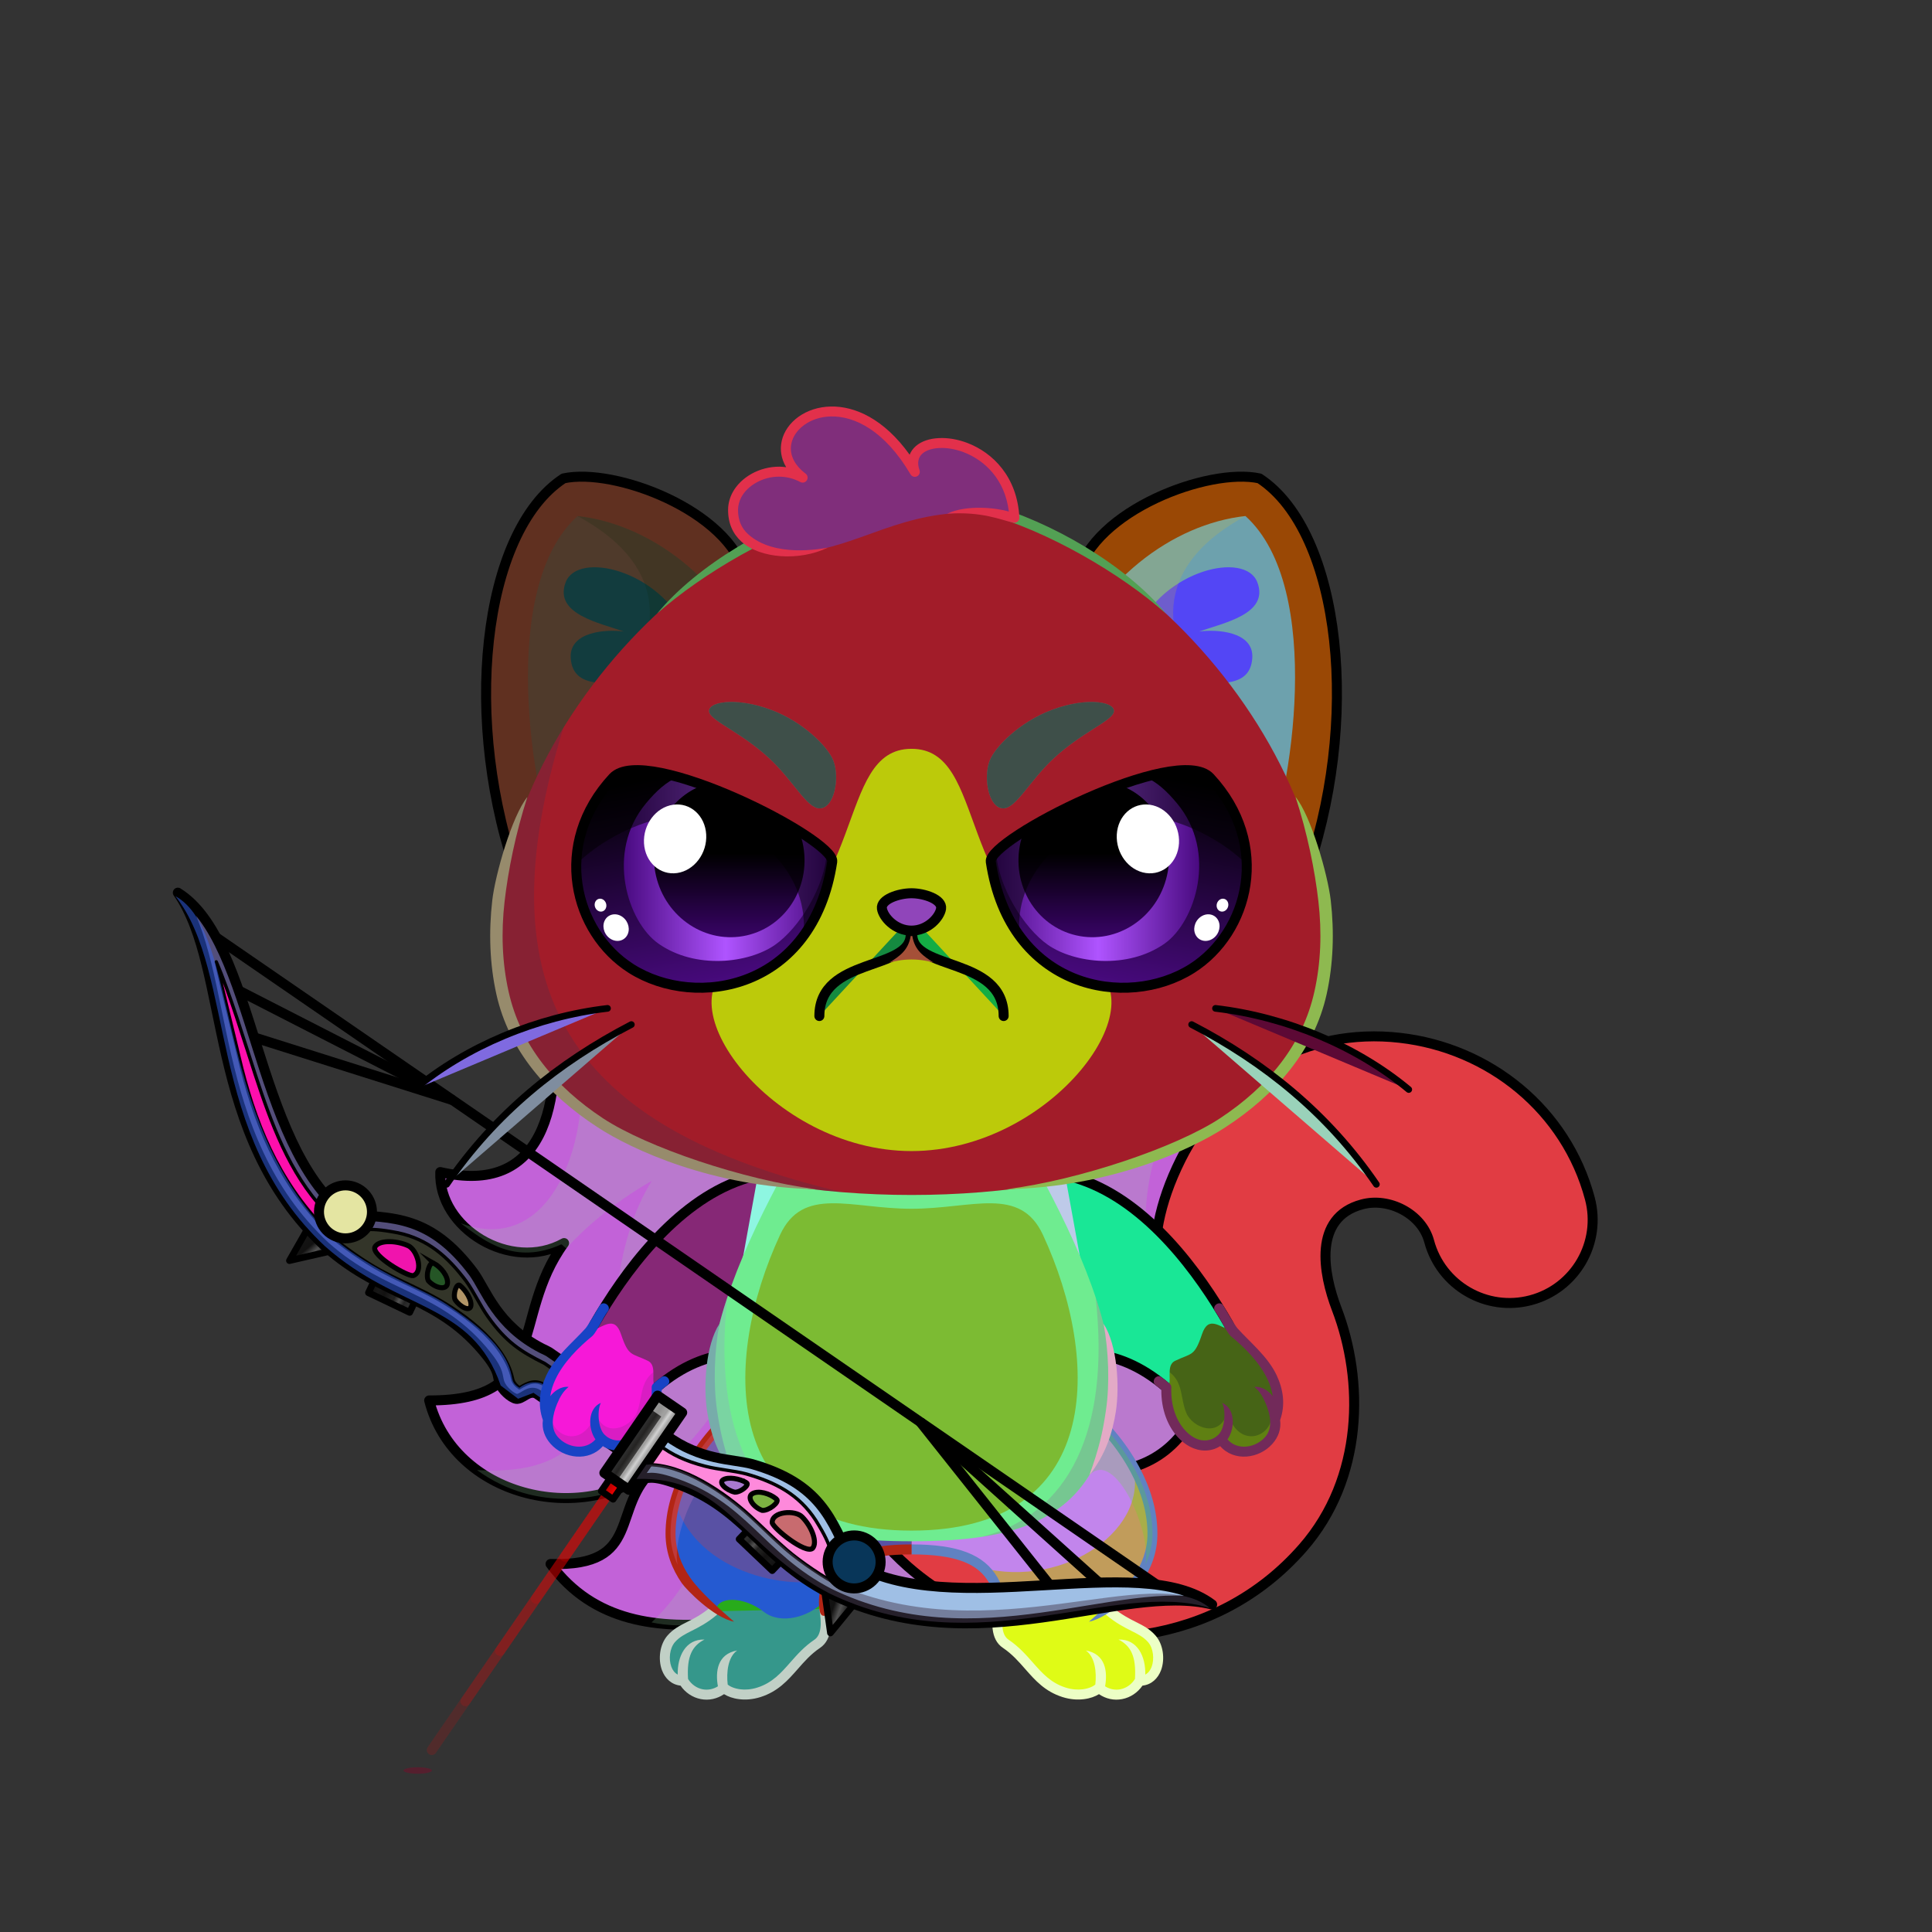 <svg xmlns="http://www.w3.org/2000/svg" xmlns:xlink="http://www.w3.org/1999/xlink" style="shape-rendering:geometricPrecision; text-rendering:geometricPrecision; image-rendering:optimizeQuality; fill-rule:evenodd; clip-rule:evenodd" version="1.1" viewBox="0 0 29000 29000" xml:space="preserve"><rect x="0" y="0" width="29000" height="29000" fill="#333333" stroke="none"/><defs><style type="text/css">.HairBack-Cat2fil14 {fill:black;fill-opacity:0.2}
.HairBack-Cat2fil24 {fill:url(#HairBack-Cat2id175)}
.HairBack-Cat2str0 {stroke:black;stroke-width:150;stroke-linecap:round;stroke-linejoin:round}
.Tail-Cat0fil25 {fill:url(#Tail-Cat0id925)}
.Tail-Cat0fil26 {fill:#f5e9d9}
.Tail-Cat0fil14 {fill:black;fill-opacity:0.2}
.Tail-Cat0fil22 {fill:none}
.Tail-Cat0str0 {stroke:black;stroke-width:150;stroke-linecap:round;stroke-linejoin:round}
.RightFoot-Cat0fil26 {fill:#f5e9d9}
.RightFoot-Cat0fil14 {fill:black;fill-opacity:0.2}
.RightFoot-Cat0fil22 {fill:none}
.RightFoot-Cat0fil32 {fill:black;fill-rule:nonzero}
.RightLeg-Cat0fil36 {fill:url(#RightLeg-Cat0id383)}
.RightLeg-Cat0fil26 {fill:#f5e9d9}
.RightLeg-Cat0fil32 {fill:black;fill-rule:nonzero}
.RightLeg-Cat0fil14 {fill:black;fill-opacity:0.2}
.LeftFoot-Cat0fil26 {fill:#f5e9d9}
.LeftFoot-Cat0fil14 {fill:black;fill-opacity:0.2}
.LeftFoot-Cat0fil22 {fill:none}
.LeftFoot-Cat0fil32 {fill:black;fill-rule:nonzero}
.LeftLeg-Cat0fil44 {fill:url(#LeftLeg-Cat0id193)}
.LeftLeg-Cat0fil26 {fill:#f5e9d9}
.LeftLeg-Cat0fil32 {fill:black;fill-rule:nonzero}
.LeftLeg-Cat0fil14 {fill:black;fill-opacity:0.2}
.RightHand-Cat0fil48 {fill:url(#RightHand-Cat0id246)}
.RightHand-Cat0fil14 {fill:black;fill-opacity:0.2}
.RightHand-Cat0fil22 {fill:none}
.RightHand-Cat0str0 {stroke:black;stroke-width:150;stroke-linecap:round;stroke-linejoin:round}
.RightPaw-Cat0fil26 {fill:#f5e9d9}
.RightPaw-Cat0fil14 {fill:black;fill-opacity:0.2}
.RightPaw-Cat0fil32 {fill:black;fill-rule:nonzero}
.LeftHand-Cat0fil55 {fill:url(#LeftHand-Cat0id849)}
.LeftHand-Cat0fil14 {fill:black;fill-opacity:0.2}
.LeftHand-Cat0fil22 {fill:none}
.LeftHand-Cat0str0 {stroke:black;stroke-width:150;stroke-linecap:round;stroke-linejoin:round}
.LeftPaw-Cat0fil26 {fill:#f5e9d9}
.LeftPaw-Cat0fil14 {fill:black;fill-opacity:0.2}
.LeftPaw-Cat0fil32 {fill:black;fill-rule:nonzero}
.Body-Cat0fil62 {fill:url(#Body-Cat0id318)}
.Body-Cat0fil14 {fill:black;fill-opacity:0.2}
.Body-Cat0fil32 {fill:black;fill-rule:nonzero}
.Body-Cat0fil63 {fill:url(#Body-Cat0id247)}
.Ears-Cat0fil68 {fill:url(#Ears-Cat0id64)}
.Ears-Cat0fil69 {fill:url(#Ears-Cat0id515)}
.Ears-Cat0fil14 {fill:black;fill-opacity:0.2}
.Ears-Cat0fil71 {fill:url(#Ears-Cat0id104)}
.Ears-Cat0fil72 {fill:url(#Ears-Cat0id361)}
.Ears-Cat0fil67 {fill:url(#Ears-Cat0id308)}
.Ears-Cat0str0 {stroke:black;stroke-width:150;stroke-linecap:round;stroke-linejoin:round}
.Ears-Cat0fil70 {fill:url(#Ears-Cat0id399)}
.Head-Cat0fil136 {fill:url(#Head-Cat0id38)}
.Head-Cat0fil137 {fill:url(#Head-Cat0id231)}
.Head-Cat0fil14 {fill:black;fill-opacity:0.2}
.Head-Cat0fil32 {fill:black;fill-rule:nonzero}
.Mouth-Cat4fil100 {fill:black}
.Mouth-Cat4fil22 {fill:none}
.Mouth-Cat4str0 {stroke:black;stroke-width:150;stroke-linecap:round;stroke-linejoin:round}
.Eyes-Cat10fil208 {fill:url(#Eyes-Cat10id891)}
.Eyes-Cat10fil209 {fill:url(#Eyes-Cat10id314)}
.Eyes-Cat10fil210 {fill:url(#Eyes-Cat10id511)}
.Eyes-Cat10fil157 {fill:black;fill-opacity:0.502}
.Eyes-Cat10fil152 {fill:white}
.Eyes-Cat10fil211 {fill:url(#Eyes-Cat10id890)}
.Eyes-Cat10fil212 {fill:url(#Eyes-Cat10id134)}
.Eyes-Cat10fil213 {fill:url(#Eyes-Cat10id384)}
.Eyes-Cat10fil155 {fill:#7d9e93}
.Eyes-Cat10fil22 {fill:none}
.Eyes-Cat10str4 {stroke:black;stroke-width:150}
.Moustache-Cat1fil22 {fill:none}
.Moustache-Cat1str5 {stroke:black;stroke-width:100;stroke-linecap:round;stroke-linejoin:round}
.Nose-Cat0fil221 {fill:url(#Nose-Cat0id921)}
.Nose-Cat0str0 {stroke:black;stroke-width:150;stroke-linecap:round;stroke-linejoin:round}
.Hair-Cat1fil222 {fill:url(#Hair-Cat1id184)}
.Hair-Cat1fil32 {fill:black;fill-rule:nonzero}
.WeaponEagleBowBack-Mediumfil503 {fill:url(#WeaponEagleBowBack-Mediumid406)}
.WeaponEagleBowBack-Mediumfil504 {fill:url(#WeaponEagleBowBack-Mediumid351)}
.WeaponEagleBowBack-Mediumfil258 {fill:white;fill-opacity:0.702}
.WeaponEagleBowBack-Mediumfil505 {fill:url(#WeaponEagleBowBack-Mediumid214)}
.WeaponEagleBowBack-Mediumfil51 {fill:black;fill-opacity:0.6}
.WeaponEagleBowBack-Mediumfil196 {fill:black;fill-opacity:0.502}
.WeaponEagleBowBack-Mediumfil344 {fill:white;fill-opacity:0.502}
.WeaponEagleBowBack-Mediumfil22 {fill:none}
.WeaponEagleBowBack-Mediumstr6 {stroke:black;stroke-width:150;stroke-miterlimit:22.926}
.WeaponEagleBowBack-Mediumfil501 {fill:url(#WeaponEagleBowBack-Mediumid441)}
.WeaponEagleBowBack-Mediumstr3 {stroke:black;stroke-width:100;stroke-linecap:round;stroke-linejoin:round;stroke-miterlimit:22.926}
.WeaponEagleBowBack-Mediumfil502 {fill:url(#WeaponEagleBowBack-Mediumid255)}
.WeaponEagleBowBack-Mediumstr1 {stroke:black;stroke-width:150;stroke-linecap:round;stroke-linejoin:round;stroke-miterlimit:22.926}
.WeaponEagleBowBack-Mediumstr15 {stroke:black;stroke-width:50;stroke-linecap:round;stroke-linejoin:round;stroke-miterlimit:22.926}
.WeaponEagleBowBack-Mediumstr16 {stroke:black;stroke-width:50;stroke-linecap:round;stroke-linejoin:round;stroke-miterlimit:22.926}
.WeaponEagleBowBack-Mediumfil506 {fill:url(#WeaponEagleBowBack-Mediumid292)}
.WeaponEagleBowBack-Mediumstr12 {stroke:black;stroke-width:75;stroke-miterlimit:22.926}
.WeaponEagleBowBack-Mediumfil507 {fill:url(#WeaponEagleBowBack-Mediumid314)}
.WeaponEagleBowBack-Mediumfil508 {fill:url(#WeaponEagleBowBack-Mediumid346)}
.WeaponEagleBowBack-Mediumstr13 {stroke:black;stroke-width:75;stroke-linecap:round;stroke-linejoin:round;stroke-miterlimit:22.926}
.WeaponEagleBow-Mediumfil513 {fill:url(#WeaponEagleBow-Mediumid329)}
.WeaponEagleBow-Mediumfil514 {fill:url(#WeaponEagleBow-Mediumid430)}
.WeaponEagleBow-Mediumfil258 {fill:white;fill-opacity:0.702}
.WeaponEagleBow-Mediumfil515 {fill:url(#WeaponEagleBow-Mediumid145)}
.WeaponEagleBow-Mediumfil51 {fill:black;fill-opacity:0.6}
.WeaponEagleBow-Mediumfil344 {fill:white;fill-opacity:0.502}
.WeaponEagleBow-Mediumfil196 {fill:black;fill-opacity:0.502}
.WeaponEagleBow-Mediumfil520 {fill:red;fill-opacity:0.502}
.WeaponEagleBow-Mediumfil509 {fill:none}
.WeaponEagleBow-Mediumstr17 {stroke:red;stroke-width:150;stroke-linecap:round;stroke-linejoin:round;stroke-miterlimit:22.926;stroke-opacity:0.149}
.WeaponEagleBow-Mediumfil510 {fill:url(#WeaponEagleBow-Mediumid98)}
.WeaponEagleBow-Mediumstr3 {stroke:black;stroke-width:100;stroke-linecap:round;stroke-linejoin:round;stroke-miterlimit:22.926}
.WeaponEagleBow-Mediumfil22 {fill:none}
.WeaponEagleBow-Mediumstr6 {stroke:black;stroke-width:150;stroke-miterlimit:22.926}
.WeaponEagleBow-Mediumfil511 {fill:url(#WeaponEagleBow-Mediumid440)}
.WeaponEagleBow-Mediumfil512 {fill:url(#WeaponEagleBow-Mediumid99)}
.WeaponEagleBow-Mediumstr16 {stroke:black;stroke-width:50;stroke-linecap:round;stroke-linejoin:round;stroke-miterlimit:22.926}
.WeaponEagleBow-Mediumstr1 {stroke:black;stroke-width:150;stroke-linecap:round;stroke-linejoin:round;stroke-miterlimit:22.926}
.WeaponEagleBow-Mediumstr15 {stroke:black;stroke-width:50;stroke-linecap:round;stroke-linejoin:round;stroke-miterlimit:22.926}
.WeaponEagleBow-Mediumfil516 {fill:url(#WeaponEagleBow-Mediumid360)}
.WeaponEagleBow-Mediumstr12 {stroke:black;stroke-width:75;stroke-miterlimit:22.926}
.WeaponEagleBow-Mediumfil517 {fill:url(#WeaponEagleBow-Mediumid296)}
.WeaponEagleBow-Mediumfil518 {fill:url(#WeaponEagleBow-Mediumid374)}
.WeaponEagleBow-Mediumstr13 {stroke:black;stroke-width:75;stroke-linecap:round;stroke-linejoin:round;stroke-miterlimit:22.926}
.WeaponEagleBow-Mediumfil519 {fill:url(#WeaponEagleBow-Mediumid104)}
</style><linearGradient gradientUnits="userSpaceOnUse" id="HairBack-Cat2id175" x1="13068" x2="13068" xlink:href="#HairBack-Cat2id49" y1="24388.8" y2="14997.3">
  </linearGradient><linearGradient gradientUnits="objectBoundingBox" id="Tail-Cat0id925" x1="56.92%" x2="43.08%" y1="93.429%" y2="6.571%">
   <stop offset="0" style="stop-opacity:1; stop-color:#c28432"/>
   <stop offset="1" style="stop-opacity:1; stop-color:#ffc375"/>
  </linearGradient><linearGradient gradientUnits="userSpaceOnUse" id="RightLeg-Cat0id383" x1="15490.3" x2="15490.3" xlink:href="#RightLeg-Cat0id19" y1="24284.1" y2="21188.2">
  </linearGradient><linearGradient gradientUnits="userSpaceOnUse" id="LeftLeg-Cat0id193" x1="11873.5" x2="11873.5" xlink:href="#LeftLeg-Cat0id19" y1="24284.1" y2="21188.2">
  </linearGradient><linearGradient gradientUnits="objectBoundingBox" id="RightHand-Cat0id246" x1="31.472%" x2="68.528%" y1="2.001%" y2="97.999%">
   <stop offset="0" style="stop-opacity:1; stop-color:#c28432"/>
   <stop offset="0.878" style="stop-opacity:1; stop-color:#e8a247"/>
   <stop offset="1" style="stop-opacity:1; stop-color:#e8a247"/>
  </linearGradient><linearGradient gradientUnits="objectBoundingBox" id="LeftHand-Cat0id849" x1="71.948%" x2="28.052%" xlink:href="#LeftHand-Cat0id246" y1="2.195%" y2="97.804%">
  </linearGradient><linearGradient gradientUnits="objectBoundingBox" id="Body-Cat0id318" x1="50%" x2="50%" xlink:href="#Body-Cat0id36" y1="0%" y2="100%">
  </linearGradient><linearGradient gradientUnits="userSpaceOnUse" id="Body-Cat0id247" x1="13681.9" x2="13681.9" xlink:href="#Body-Cat0id230" y1="22974.9" y2="18061.8">
  </linearGradient><linearGradient gradientUnits="userSpaceOnUse" id="Ears-Cat0id64" x1="7879.4" x2="11484.3" xlink:href="#Ears-Cat0id61" y1="9322.43" y2="11319">
  </linearGradient><linearGradient gradientUnits="userSpaceOnUse" id="Ears-Cat0id515" x1="8552.14" x2="10215.3" xlink:href="#Ears-Cat0id114" y1="9019.26" y2="9752.2">
  </linearGradient><linearGradient gradientUnits="userSpaceOnUse" id="Ears-Cat0id104" x1="19484.5" x2="15879.6" xlink:href="#Ears-Cat0id61" y1="9321.61" y2="11319.8">
  </linearGradient><linearGradient gradientUnits="userSpaceOnUse" id="Ears-Cat0id361" x1="18811.7" x2="17148.6" xlink:href="#Ears-Cat0id114" y1="9018.96" y2="9752.5">
  </linearGradient><linearGradient gradientUnits="userSpaceOnUse" id="Ears-Cat0id308" x1="7144.48" x2="11346" xlink:href="#Ears-Cat0id70" y1="9230.74" y2="11165.7">
  </linearGradient><linearGradient gradientUnits="userSpaceOnUse" id="Ears-Cat0id399" x1="20219.2" x2="16018" xlink:href="#Ears-Cat0id70" y1="9232.04" y2="11164.4">
  </linearGradient><linearGradient gradientUnits="userSpaceOnUse" id="Head-Cat0id38" x1="13681.9" x2="13681.9" y1="17936.7" y2="7484.8">
   <stop offset="0" style="stop-opacity:1; stop-color:#c28432"/>
   <stop offset="0.388" style="stop-opacity:1; stop-color:#e8a247"/>
   <stop offset="1" style="stop-opacity:1; stop-color:#ffc375"/>
  </linearGradient><linearGradient gradientUnits="userSpaceOnUse" id="Head-Cat0id231" x1="13681.9" x2="13681.9" xlink:href="#Head-Cat0id230" y1="11239.8" y2="17278">
  </linearGradient><linearGradient gradientUnits="userSpaceOnUse" id="Eyes-Cat10id891" x1="10884.2" x2="10257" xlink:href="#Eyes-Cat10id27" y1="14816.5" y2="11570.1">
  </linearGradient><linearGradient gradientUnits="userSpaceOnUse" id="Eyes-Cat10id314" x1="9363.74" x2="12410.6" xlink:href="#Eyes-Cat10id57" y1="13043.4" y2="13043.4">
  </linearGradient><linearGradient gradientUnits="userSpaceOnUse" id="Eyes-Cat10id511" x1="10946.1" x2="10946.1" xlink:href="#Eyes-Cat10id384" y1="11784.3" y2="14068.5">
  </linearGradient><linearGradient gradientUnits="userSpaceOnUse" id="Eyes-Cat10id890" x1="16479.7" x2="17106.8" xlink:href="#Eyes-Cat10id27" y1="14816.5" y2="11570.1">
  </linearGradient><linearGradient gradientUnits="userSpaceOnUse" id="Eyes-Cat10id134" x1="14953.3" x2="18000.1" xlink:href="#Eyes-Cat10id57" y1="13043.4" y2="13043.4">
  </linearGradient><linearGradient gradientUnits="userSpaceOnUse" id="Nose-Cat0id921" x1="13681.9" x2="13681.9" y1="13407.9" y2="13968.6">
   <stop offset="0" style="stop-opacity:1; stop-color:#FFCCCC"/>
   <stop offset="1" style="stop-opacity:1; stop-color:#DB9092"/>
  </linearGradient><linearGradient gradientUnits="userSpaceOnUse" id="Hair-Cat1id184" x1="13114.7" x2="13114.7" xlink:href="#Hair-Cat1id49" y1="8288.21" y2="6176.03">
  </linearGradient><linearGradient gradientUnits="userSpaceOnUse" id="WeaponEagleBowBack-Mediumid406" x1="1689.48" x2="10114.16" xlink:href="#WeaponEagleBowBack-Mediumid320" y1="14823.05" y2="20621.18">
  </linearGradient><linearGradient gradientUnits="userSpaceOnUse" id="WeaponEagleBowBack-Mediumid351" x1="5610.59" x2="2572.64" xlink:href="#WeaponEagleBowBack-Mediumid20" y1="17507.18" y2="15416.36">
  </linearGradient><linearGradient gradientUnits="userSpaceOnUse" id="WeaponEagleBowBack-Mediumid214" x1="5513.42" x2="4858.18" xlink:href="#WeaponEagleBowBack-Mediumid20" y1="18415.91" y2="17964.95">
  </linearGradient><linearGradient gradientUnits="userSpaceOnUse" id="WeaponEagleBowBack-Mediumid441" x1="5022.41" x2="4578.48" xlink:href="#WeaponEagleBowBack-Mediumid377" y1="18876.2" y2="18353.54">
  </linearGradient><linearGradient gradientUnits="userSpaceOnUse" id="WeaponEagleBowBack-Mediumid255" x1="6217.31" x2="5598.34" xlink:href="#WeaponEagleBowBack-Mediumid20" y1="19557.27" y2="19262.11">
  </linearGradient><linearGradient gradientUnits="userSpaceOnUse" id="WeaponEagleBowBack-Mediumid292" x1="6411" x2="6730.71" y1="19132.61" y2="19200.25">
   <stop offset="0" style="stop-opacity:1; stop-color:#2D2D2D"/>
   <stop offset="0.102" style="stop-opacity:1; stop-color:#5C5C5C"/>
   <stop offset="0.2" style="stop-opacity:1; stop-color:#474747"/>
   <stop offset="0.322" style="stop-opacity:1; stop-color:dimgray"/>
   <stop offset="0.439" style="stop-opacity:1; stop-color:#41403E"/>
   <stop offset="0.49" style="stop-opacity:1; stop-color:#444342"/>
   <stop offset="0.671" style="stop-opacity:1; stop-color:#242322"/>
   <stop offset="0.82" style="stop-opacity:1; stop-color:#2E2E2E"/>
   <stop offset="0.949" style="stop-opacity:1; stop-color:#242322"/>
   <stop offset="1" style="stop-opacity:1; stop-color:#303030"/>
  </linearGradient><linearGradient gradientUnits="userSpaceOnUse" id="WeaponEagleBowBack-Mediumid314" x1="6816.76" x2="7081.49" xlink:href="#WeaponEagleBowBack-Mediumid292" y1="19459.07" y2="19490.74">
  </linearGradient><linearGradient gradientUnits="userSpaceOnUse" id="WeaponEagleBowBack-Mediumid346" x1="5636.01" x2="6308.92" xlink:href="#WeaponEagleBowBack-Mediumid292" y1="18698.66" y2="18995.31">
  </linearGradient><linearGradient gradientUnits="userSpaceOnUse" id="WeaponEagleBow-Mediumid329" x1="17196.78" x2="10453.15" xlink:href="#WeaponEagleBow-Mediumid320" y1="25534.2" y2="20893.02">
  </linearGradient><linearGradient gradientUnits="userSpaceOnUse" id="WeaponEagleBow-Mediumid430" x1="13307.21" x2="16345.16" xlink:href="#WeaponEagleBow-Mediumid20" y1="22804.24" y2="24895.06">
  </linearGradient><linearGradient gradientUnits="userSpaceOnUse" id="WeaponEagleBow-Mediumid145" x1="13148.4" x2="12493.11" xlink:href="#WeaponEagleBow-Mediumid20" y1="23670.57" y2="23219.57">
  </linearGradient><linearGradient gradientUnits="userSpaceOnUse" id="WeaponEagleBow-Mediumid98" x1="9319.72" x2="9141.49" y1="22335.08" y2="22212.41">
   <stop offset="0" style="stop-opacity:1; stop-color:red"/>
   <stop offset="1" style="stop-opacity:1; stop-color:#A10000"/>
  </linearGradient><linearGradient gradientUnits="userSpaceOnUse" id="WeaponEagleBow-Mediumid440" x1="12912.9" x2="12266.16" xlink:href="#WeaponEagleBow-Mediumid377" y1="24089.56" y2="23861.58">
  </linearGradient><linearGradient gradientUnits="userSpaceOnUse" id="WeaponEagleBow-Mediumid99" x1="11203.23" x2="11700" xlink:href="#WeaponEagleBow-Mediumid20" y1="22988.75" y2="23461.47">
  </linearGradient><linearGradient gradientUnits="userSpaceOnUse" id="WeaponEagleBow-Mediumid360" x1="11530.7" x2="11353.34" xlink:href="#WeaponEagleBow-Mediumid292" y1="22656.16" y2="22381.69">
  </linearGradient><linearGradient gradientUnits="userSpaceOnUse" id="WeaponEagleBow-Mediumid296" x1="11080.85" x2="10956.72" xlink:href="#WeaponEagleBow-Mediumid292" y1="22393.76" y2="22157.8">
  </linearGradient><linearGradient gradientUnits="userSpaceOnUse" id="WeaponEagleBow-Mediumid374" x1="12212.82" x2="11695.4" xlink:href="#WeaponEagleBow-Mediumid292" y1="23225.04" y2="22702.46">
  </linearGradient><linearGradient gradientUnits="userSpaceOnUse" id="WeaponEagleBow-Mediumid104" x1="9840.61" x2="9471.09" xlink:href="#WeaponEagleBow-Mediumid20" y1="21783.03" y2="21528.71">
  </linearGradient><linearGradient gradientUnits="userSpaceOnUse" id="HairBack-Cat2id49" x1="13715.8" x2="13715.8" y1="6802.99" y2="8218.57">
   <stop offset="0" style="stop-opacity:1; stop-color:#a85734"/>
   <stop offset="1" style="stop-opacity:1; stop-color:#c1714f"/>
  </linearGradient><linearGradient gradientUnits="userSpaceOnUse" id="RightLeg-Cat0id19" x1="15490.3" x2="15490.3" y1="24284.1" y2="21188.2">
   <stop offset="0" style="stop-opacity:1; stop-color:#ffc375"/>
   <stop offset="0.439" style="stop-opacity:1; stop-color:#ffc375"/>
   <stop offset="1" style="stop-opacity:1; stop-color:#e8a247"/>
  </linearGradient><linearGradient gradientUnits="userSpaceOnUse" id="LeftLeg-Cat0id19" x1="15490.3" x2="15490.3" y1="24284.1" y2="21188.2">
   <stop offset="0" style="stop-opacity:1; stop-color:#ffc375"/>
   <stop offset="0.439" style="stop-opacity:1; stop-color:#ffc375"/>
   <stop offset="1" style="stop-opacity:1; stop-color:#e8a247"/>
  </linearGradient><linearGradient gradientUnits="objectBoundingBox" id="LeftHand-Cat0id246" x1="31.472%" x2="68.528%" y1="2.001%" y2="97.999%">
   <stop offset="0" style="stop-opacity:1; stop-color:#c28432"/>
   <stop offset="0.878" style="stop-opacity:1; stop-color:#e8a247"/>
   <stop offset="1" style="stop-opacity:1; stop-color:#e8a247"/>
  </linearGradient><linearGradient gradientUnits="userSpaceOnUse" id="Body-Cat0id36" x1="13681.9" x2="13681.9" y1="17936.7" y2="7484.8">
   <stop offset="0" style="stop-opacity:1; stop-color:#c28432"/>
   <stop offset="0.031" style="stop-opacity:1; stop-color:#c28432"/>
   <stop offset="0.529" style="stop-opacity:1; stop-color:#e8a247"/>
   <stop offset="1" style="stop-opacity:1; stop-color:#ffc375"/>
  </linearGradient><linearGradient gradientUnits="userSpaceOnUse" id="Body-Cat0id230" x1="13681.9" x2="13681.9" y1="13028.8" y2="17278">
   <stop offset="0" style="stop-opacity:1; stop-color:#f5e9d9"/>
   <stop offset="0.659" style="stop-opacity:1; stop-color:#f5e9d9"/>
   <stop offset="1" style="stop-opacity:1; stop-color:#e8d8c3"/>
  </linearGradient><linearGradient gradientUnits="userSpaceOnUse" id="Ears-Cat0id61" x1="6344" x2="10713.3" y1="10122.8" y2="11711.6">
   <stop offset="0" style="stop-opacity:1; stop-color:#F5E2E2"/>
   <stop offset="1" style="stop-opacity:1; stop-color:#C49D9D"/>
  </linearGradient><linearGradient gradientUnits="userSpaceOnUse" id="Ears-Cat0id114" x1="7986.1" x2="9822.34" y1="9926.47" y2="10545.7">
   <stop offset="0" style="stop-opacity:1; stop-color:#E4BBB9"/>
   <stop offset="1" style="stop-opacity:1; stop-color:#B88383"/>
  </linearGradient><linearGradient gradientUnits="userSpaceOnUse" id="Ears-Cat0id70" x1="20208.3" x2="17218.2" y1="8096.38" y2="11659.9">
   <stop offset="0" style="stop-opacity:1; stop-color:#f5e9d9"/>
   <stop offset="1" style="stop-opacity:1; stop-color:#e8d8c3"/>
  </linearGradient><linearGradient gradientUnits="userSpaceOnUse" id="Head-Cat0id230" x1="13681.9" x2="13681.9" y1="13028.8" y2="17278">
   <stop offset="0" style="stop-opacity:1; stop-color:#f5e9d9"/>
   <stop offset="0.659" style="stop-opacity:1; stop-color:#f5e9d9"/>
   <stop offset="1" style="stop-opacity:1; stop-color:#e8d8c3"/>
  </linearGradient><linearGradient gradientUnits="userSpaceOnUse" id="Eyes-Cat10id27" x1="16937.6" x2="16937.6" y1="14961.3" y2="11448.6">
   <stop offset="0" style="stop-opacity:1; stop-color:#490a80"/>
   <stop offset="1" style="stop-opacity:1; stop-color:black"/>
  </linearGradient><linearGradient gradientUnits="objectBoundingBox" id="Eyes-Cat10id57" x1="100%" x2="0%" y1="50%" y2="50%">
   <stop offset="0" style="stop-opacity:1; stop-color:#490a80"/>
   <stop offset="0.502" style="stop-opacity:1; stop-color:#af54ff"/>
   <stop offset="1" style="stop-opacity:1; stop-color:#490a80"/>
  </linearGradient><linearGradient gradientUnits="userSpaceOnUse" id="Eyes-Cat10id384" x1="16417.8" x2="16417.8" y1="11784.3" y2="14068.5">
   <stop offset="0" style="stop-opacity:1; stop-color:black"/>
   <stop offset="0.45" style="stop-opacity:1; stop-color:black"/>
   <stop offset="1" style="stop-opacity:1; stop-color:#380366"/>
  </linearGradient><linearGradient gradientUnits="userSpaceOnUse" id="Hair-Cat1id49" x1="13715.8" x2="13715.8" y1="6802.99" y2="8218.57">
   <stop offset="0" style="stop-opacity:1; stop-color:#a85734"/>
   <stop offset="1" style="stop-opacity:1; stop-color:#c1714f"/>
  </linearGradient><linearGradient gradientUnits="userSpaceOnUse" id="WeaponEagleBowBack-Mediumid320" x1="17594.06" x2="10944.1" y1="24143.22" y2="21049.65">
   <stop offset="0" style="stop-opacity:1; stop-color:#2D2D2D"/>
   <stop offset="0.102" style="stop-opacity:1; stop-color:#646464"/>
   <stop offset="0.141" style="stop-opacity:1; stop-color:#C2C2C2"/>
   <stop offset="0.22" style="stop-opacity:1; stop-color:#474747"/>
   <stop offset="0.31" style="stop-opacity:1; stop-color:#9B9B9B"/>
   <stop offset="0.431" style="stop-opacity:1; stop-color:#41403E"/>
   <stop offset="0.529" style="stop-opacity:1; stop-color:#878787"/>
   <stop offset="0.671" style="stop-opacity:1; stop-color:#242322"/>
   <stop offset="0.761" style="stop-opacity:1; stop-color:#A3A3A3"/>
   <stop offset="0.851" style="stop-opacity:1; stop-color:#2E2E2E"/>
   <stop offset="0.89" style="stop-opacity:1; stop-color:#9B9B9B"/>
   <stop offset="1" style="stop-opacity:1; stop-color:#303030"/>
  </linearGradient><linearGradient gradientUnits="userSpaceOnUse" id="WeaponEagleBowBack-Mediumid20" x1="21518.02" x2="13668.87" y1="17392.82" y2="17392.81">
   <stop offset="0" style="stop-opacity:1; stop-color:#2D2D2D"/>
   <stop offset="0.102" style="stop-opacity:1; stop-color:#5C5C5C"/>
   <stop offset="0.2" style="stop-opacity:1; stop-color:#474747"/>
   <stop offset="0.322" style="stop-opacity:1; stop-color:#A3A3A3"/>
   <stop offset="0.439" style="stop-opacity:1; stop-color:#41403E"/>
   <stop offset="0.49" style="stop-opacity:1; stop-color:#444342"/>
   <stop offset="0.671" style="stop-opacity:1; stop-color:#242322"/>
   <stop offset="0.82" style="stop-opacity:1; stop-color:#2E2E2E"/>
   <stop offset="0.949" style="stop-opacity:1; stop-color:#242322"/>
   <stop offset="1" style="stop-opacity:1; stop-color:#303030"/>
  </linearGradient><linearGradient gradientUnits="userSpaceOnUse" id="WeaponEagleBowBack-Mediumid377" x1="4984.77" x2="4448.79" y1="19844.21" y2="19416.44">
   <stop offset="0" style="stop-opacity:1; stop-color:#2D2D2D"/>
   <stop offset="0.102" style="stop-opacity:1; stop-color:#5C5C5C"/>
   <stop offset="0.239" style="stop-opacity:1; stop-color:#474747"/>
   <stop offset="0.388" style="stop-opacity:1; stop-color:#A3A3A3"/>
   <stop offset="0.541" style="stop-opacity:1; stop-color:#242322"/>
   <stop offset="1" style="stop-opacity:1; stop-color:#303030"/>
  </linearGradient><linearGradient gradientUnits="userSpaceOnUse" id="WeaponEagleBow-Mediumid320" x1="17594.06" x2="10944.1" y1="24143.22" y2="21049.65">
   <stop offset="0" style="stop-opacity:1; stop-color:#2D2D2D"/>
   <stop offset="0.102" style="stop-opacity:1; stop-color:#646464"/>
   <stop offset="0.141" style="stop-opacity:1; stop-color:#C2C2C2"/>
   <stop offset="0.22" style="stop-opacity:1; stop-color:#474747"/>
   <stop offset="0.31" style="stop-opacity:1; stop-color:#9B9B9B"/>
   <stop offset="0.431" style="stop-opacity:1; stop-color:#41403E"/>
   <stop offset="0.529" style="stop-opacity:1; stop-color:#878787"/>
   <stop offset="0.671" style="stop-opacity:1; stop-color:#242322"/>
   <stop offset="0.761" style="stop-opacity:1; stop-color:#A3A3A3"/>
   <stop offset="0.851" style="stop-opacity:1; stop-color:#2E2E2E"/>
   <stop offset="0.89" style="stop-opacity:1; stop-color:#9B9B9B"/>
   <stop offset="1" style="stop-opacity:1; stop-color:#303030"/>
  </linearGradient><linearGradient gradientUnits="userSpaceOnUse" id="WeaponEagleBow-Mediumid20" x1="21518.02" x2="13668.87" y1="17392.82" y2="17392.81">
   <stop offset="0" style="stop-opacity:1; stop-color:#2D2D2D"/>
   <stop offset="0.102" style="stop-opacity:1; stop-color:#5C5C5C"/>
   <stop offset="0.2" style="stop-opacity:1; stop-color:#474747"/>
   <stop offset="0.322" style="stop-opacity:1; stop-color:#A3A3A3"/>
   <stop offset="0.439" style="stop-opacity:1; stop-color:#41403E"/>
   <stop offset="0.49" style="stop-opacity:1; stop-color:#444342"/>
   <stop offset="0.671" style="stop-opacity:1; stop-color:#242322"/>
   <stop offset="0.82" style="stop-opacity:1; stop-color:#2E2E2E"/>
   <stop offset="0.949" style="stop-opacity:1; stop-color:#242322"/>
   <stop offset="1" style="stop-opacity:1; stop-color:#303030"/>
  </linearGradient><linearGradient gradientUnits="userSpaceOnUse" id="WeaponEagleBow-Mediumid377" x1="4984.77" x2="4448.79" y1="19844.21" y2="19416.44">
   <stop offset="0" style="stop-opacity:1; stop-color:#2D2D2D"/>
   <stop offset="0.102" style="stop-opacity:1; stop-color:#5C5C5C"/>
   <stop offset="0.239" style="stop-opacity:1; stop-color:#474747"/>
   <stop offset="0.388" style="stop-opacity:1; stop-color:#A3A3A3"/>
   <stop offset="0.541" style="stop-opacity:1; stop-color:#242322"/>
   <stop offset="1" style="stop-opacity:1; stop-color:#303030"/>
  </linearGradient><linearGradient gradientUnits="userSpaceOnUse" id="WeaponEagleBow-Mediumid292" x1="6411" x2="6730.71" y1="19132.61" y2="19200.25">
   <stop offset="0" style="stop-opacity:1; stop-color:#2D2D2D"/>
   <stop offset="0.102" style="stop-opacity:1; stop-color:#5C5C5C"/>
   <stop offset="0.2" style="stop-opacity:1; stop-color:#474747"/>
   <stop offset="0.322" style="stop-opacity:1; stop-color:dimgray"/>
   <stop offset="0.439" style="stop-opacity:1; stop-color:#41403E"/>
   <stop offset="0.49" style="stop-opacity:1; stop-color:#444342"/>
   <stop offset="0.671" style="stop-opacity:1; stop-color:#242322"/>
   <stop offset="0.82" style="stop-opacity:1; stop-color:#2E2E2E"/>
   <stop offset="0.949" style="stop-opacity:1; stop-color:#242322"/>
   <stop offset="1" style="stop-opacity:1; stop-color:#303030"/>
  </linearGradient></defs><g id="HairBack-Cat2">
 <animateTransform additive="sum" attributeName="transform" dur="10" repeatCount="indefinite" type="translate" values="0;0 200;0;0 200;0;0 200;0;0 200;0"/>
  <path class="HairBack-Cat2fil24 HairBack-Cat2str0" d="M8269 14997c210,1630 -132,2950 -1660,2596 -34,834 1052,1514 1858,1066 -827,1134 -190,2365 -2025,2362 367,1436 2274,1898 3387,1021 -678,582 -162,1476 -1565,1434 1297,1755 3865,424 5592,510 1541,14 4176,599 4922,-471 2178,-3120 -164,-5251 -535,-8454 -3253,-64 -6720,0 -9974,-64z" style="fill:#c262d8"/>
  <path class="HairBack-Cat2fil14" d="M8612 15943c324,357 -36,3023 -1695,2419 361,274 814,630 1506,317 15,-6 66,64 81,57 231,-263 696,-682 1280,-1011 -1127,1808 113,4506 -2624,4341 892,652 1958,461 2506,113 69,-43 143,-16 193,-63 226,-168 785,-731 959,-1124 270,118 176,2220 -1038,3361 916,203 2564,-333 3816,-355 1621,-28 4672,-1241 4272,-2656 -207,-732 -474,-1370 -611,-2182 -388,-2293 1076,-3387 1076,-3387l-9721 170z" style="fill:#9dd7a6"/>
 </g><g id="Tail-Cat0">
  <path class="Tail-Cat0fil25" d="M12493 21526c-108,-680 356,-1318 1035,-1426 680,-108 1318,356 1426,1035 72,449 615,757 1013,871 277,80 569,104 842,61 324,-52 634,-203 873,-476 315,-359 185,-698 48,-1055 -333,-871 -681,-1781 -6,-3132 633,-1266 1884,-1986 3288,-1826 1347,153 2497,1082 2852,2410 178,666 -218,1350 -884,1528 -666,178 -1350,-218 -1528,-884 -111,-412 -602,-663 -1007,-554 -739,197 -584,1038 -381,1569 411,1074 408,2538 -507,3585 -653,748 -1490,1157 -2357,1296 -1260,201 -2607,-168 -3570,-1011 -591,-519 -1010,-1199 -1137,-1991z" style="fill:#e9e0eb"/>
  <path class="Tail-Cat0fil26" d="M17666 17404c633,-1266 1884,-1986 3288,-1826 1347,153 2497,1082 2852,2410 178,666 -218,1350 -884,1528 -666,178 -1350,-218 -1528,-884 -111,-412 -602,-663 -1007,-554 -739,197 -584,1038 -381,1569 -1404,-333 -610,-3081 -2340,-2243z" style="fill:#b21dfb"/>
  <path class="Tail-Cat0fil14" d="M12493 21526c-51,-321 26,-633 192,-884l227 -137c304,-15 813,942 1117,927 875,2545 4568,3180 6172,593 -119,430 -326,844 -644,1207 -653,748 -1490,1157 -2357,1296 -1260,201 -2607,-168 -3570,-1011 -591,-519 -1010,-1199 -1137,-1991z" style="fill:#5f4580"/>
  <path class="Tail-Cat0fil14" d="M23852 18675c-20,64 -45,127 -75,187 20,-67 45,-129 75,-187zm-75 188c-154,311 -436,557 -797,653 -666,178 -1350,-218 -1528,-884 -111,-412 -602,-663 -1007,-554 -372,99 -517,362 -544,666l0 0c-70,-634 533,-1204 1070,-1107 893,163 894,897 1378,1194 482,295 900,330 1428,32z" style="fill:#baf206"/>
  <path class="Tail-Cat0fil22 Tail-Cat0str0" d="M12493 21526c-108,-680 356,-1318 1035,-1426 680,-108 1318,356 1426,1035 72,449 615,757 1013,871 277,80 569,104 842,61 324,-52 634,-203 873,-476 315,-359 185,-698 48,-1055 -333,-871 -681,-1781 -6,-3132 633,-1266 1884,-1986 3288,-1826 1347,153 2497,1082 2852,2410 178,666 -218,1350 -884,1528 -666,178 -1350,-218 -1528,-884 -111,-412 -602,-663 -1007,-554 -739,197 -584,1038 -381,1569 411,1074 408,2538 -507,3585 -653,748 -1490,1157 -2357,1296 -1260,201 -2607,-168 -3570,-1011 -591,-519 -1010,-1199 -1137,-1991z" style="fill:#e13c43"/>
 </g><g id="RightFoot-Cat0">
  <path class="RightFoot-Cat0fil26" d="M17107 25230c-124,214 -404,285 -611,106 -71,70 -277,145 -526,65 -410,-131 -508,-461 -851,-710 -221,-159 -124,-477 -114,-668 364,340 783,-165 1076,-248 374,-102 737,158 534,413 199,95 520,237 673,411 169,192 121,631 -181,631z" style="fill:#3e9916"/>
  <path class="RightFoot-Cat0fil14" d="M17107 25230c-124,214 -404,285 -611,106 -71,70 -277,145 -526,65 -410,-131 -518,-492 -872,-726 -156,-103 -135,-387 -103,-573 18,-14 37,-27 56,-38 -60,533 1445,1528 1433,860 214,342 596,186 545,-150 127,134 271,-14 143,-274 182,62 215,288 209,441 -17,153 -106,289 -274,289z" style="fill:#642412"/>
  <path class="RightFoot-Cat0fil22" d="M16655 24186c278,231 480,239 633,413 169,192 121,631 -181,631 -124,214 -404,285 -611,106 -71,70 -277,145 -526,65 -410,-131 -520,-489 -872,-726 -156,-105 -138,-331 -109,-524" style="fill:#dffb16"/>
  <path class="RightFoot-Cat0fil32" d="M16703 24128c-31,-26 -78,-22 -105,10 -27,31 -22,79 9,105 144,120 266,182 373,236 100,50 184,92 252,169 81,92 97,256 55,370 -18,49 -49,94 -96,118 7,-269 -115,-534 -402,-526 186,95 268,253 247,592 -49,79 -127,137 -220,155 -79,15 -160,-2 -228,-45 38,-218 10,-484 -289,-538 139,98 163,330 142,511 -32,29 -98,60 -189,72 -75,9 -164,4 -260,-27 -221,-71 -352,-219 -489,-375 -104,-118 -211,-239 -363,-342 -57,-38 -82,-102 -91,-176 -11,-85 -1,-183 13,-274 15,-98 -130,-119 -144,-22 -16,102 -31,212 -18,314 14,114 57,216 157,282 136,92 236,206 333,317 151,171 295,335 557,419 119,38 230,44 323,32 93,-11 171,-41 226,-75 103,70 225,98 348,74 125,-24 233,-98 305,-202 136,-15 232,-107 279,-232 61,-166 34,-387 -84,-521 -86,-98 -183,-147 -296,-204 -100,-50 -214,-108 -345,-217z" style="fill:#ecffc5"/>
 </g><g id="LeftFoot-Cat0">
 <path class="LeftFoot-Cat0fil26" d="M10257 25230c124,214 404,285 611,106 71,70 277,145 526,65 410,-131 508,-461 851,-710 221,-159 124,-477 114,-668 -364,340 -783,-165 -1076,-248 -374,-102 -737,158 -535,413 -198,95 -519,237 -672,411 -169,192 -121,631 181,631z" style="fill:#28ab1b"/>
  <path class="LeftFoot-Cat0fil14" d="M10257 25230c124,214 404,285 611,106 71,70 277,145 526,65 410,-131 518,-492 871,-726 157,-103 136,-387 103,-573 -17,-14 -36,-27 -55,-38 60,533 -1445,1528 -1434,860 -213,342 -595,186 -544,-150 -127,134 -271,-14 -143,-274 -182,62 -215,288 -209,441 17,153 106,289 274,289z" style="fill:#1eebc4"/>
  <path class="LeftFoot-Cat0fil22" d="M10708 24186c-277,231 -480,239 -632,413 -169,192 -121,631 181,631 124,214 404,285 611,106 71,70 277,145 526,65 410,-131 520,-489 871,-726 156,-105 139,-331 110,-524" style="fill:#35978b"/>
  <path class="LeftFoot-Cat0fil32" d="M10660 24128c32,-26 79,-22 106,10 26,31 22,79 -10,105 -143,120 -266,182 -373,236 -99,50 -183,92 -251,169 -81,92 -97,256 -55,370 18,49 49,94 96,118 -7,-269 115,-534 402,-526 -186,95 -268,253 -247,592 49,79 127,137 220,155 79,15 160,-2 228,-45 -39,-218 -11,-484 289,-538 -139,98 -163,330 -142,511 31,29 98,60 189,72 75,9 163,4 259,-27 222,-71 353,-219 490,-375 104,-118 210,-239 363,-342 56,-38 82,-102 91,-176 11,-85 0,-183 -14,-274 -14,-98 131,-119 145,-22 16,102 31,212 18,314 -14,114 -58,216 -157,282 -136,92 -236,206 -333,317 -151,171 -296,335 -557,419 -119,38 -230,44 -323,32 -93,-11 -171,-41 -226,-75 -103,70 -226,98 -349,74 -124,-24 -233,-98 -304,-202 -136,-15 -232,-107 -279,-232 -61,-166 -34,-387 84,-521 86,-98 183,-147 296,-204 100,-50 214,-108 344,-217z" style="fill:#c1d0c6"/>
 </g><g id="RightLeg-Cat0">
  <path class="RightLeg-Cat0fil36" d="M13682 23259c428,0 1377,183 1321,776 215,222 637,350 896,149 312,-243 712,-232 720,-12 370,-265 678,-701 680,-1146 2,-860 -666,-1598 -969,-1838 -621,860 -1470,1269 -2648,1328l0 743z" style="fill:#c285ec"/>
  <path class="RightLeg-Cat0fil26" d="M14726 23532c179,119 298,292 277,513 215,222 637,350 896,149 312,-243 712,-232 720,-12 370,-265 678,-711 680,-1156 1,-384 -132,-743 -305,-1045 295,935 -992,1876 -2268,1551z" style="fill:#c19c5b"/>
  <path class="RightLeg-Cat0fil32" d="M14990 24254c62,5 73,-66 79,-154 8,-118 -4,-261 -94,-417 0,-1 -1,-3 -2,-4 -100,-171 -247,-296 -460,-378 -208,-80 -478,-119 -831,-119l0 150c335,0 588,36 777,108 180,69 302,173 385,314 0,2 1,3 2,4 67,116 86,244 75,332 -9,68 -10,89 -11,105 -4,48 44,56 80,59zm1296 -3006c175,140 477,451 691,859 144,272 248,587 247,919 -1,245 -87,464 -218,653 -154,223 -454,481 -660,663 306,-60 713,-477 783,-578 147,-211 244,-458 244,-738 2,-360 -110,-698 -263,-989 -227,-430 -547,-760 -734,-907l-46 58 -44 60 0 0z" style="fill:#6082c2"/>
  <path class="RightLeg-Cat0fil14" d="M17192 23490c67,-148 106,-305 107,-464 2,-775 -541,-1451 -869,-1752l-157 727c26,48 52,95 79,143 387,-413 947,879 840,1346z" style="fill:#47f902"/>
 </g><g id="LeftLeg-Cat0">
  <path class="LeftLeg-Cat0fil44" d="M13682 23259c-428,0 -1377,183 -1321,776 -215,222 -637,350 -896,149 -312,-243 -712,-232 -720,-12 -370,-265 -679,-701 -680,-1146 -2,-860 666,-1598 969,-1838 621,860 1470,1269 2648,1328l0 743z" style="fill:#5951a4"/>
  <path class="LeftLeg-Cat0fil26" d="M12496 23650c-96,103 -150,240 -135,395 -215,222 -637,350 -896,149 -312,-243 -712,-232 -720,-12 -500,-358 -806,-1009 -607,-1618 386,1194 2040,1329 2358,1086z" style="fill:#255ad1"/>
  <path class="LeftLeg-Cat0fil32" d="M12374 24254c-62,5 -74,-66 -80,-154 -7,-118 4,-261 94,-417 1,-1 2,-3 3,-4 100,-171 247,-296 460,-378 208,-80 478,-119 831,-119l0 150c-335,0 -588,36 -777,108 -180,69 -303,173 -385,314 -1,2 -1,3 -2,4 -67,116 -86,244 -75,332 9,68 10,89 11,105 4,48 -44,56 -80,59zm-1296 -3006c-176,140 -477,451 -692,859 -143,272 -247,587 -246,919 1,245 87,464 218,653 154,223 454,481 660,663 -306,-60 -713,-477 -784,-578 -146,-211 -243,-458 -244,-738 -1,-360 110,-698 264,-989 226,-430 547,-760 734,-907l46 58 44 60 0 0z" style="fill:#b22515"/>
  <path class="LeftLeg-Cat0fil14" d="M10172 23490c-67,-148 -106,-305 -107,-464 -2,-775 540,-1451 869,-1752l157 727c-26,48 -53,95 -79,143 -388,-413 -947,879 -840,1346z" style="fill:#f888d2"/>
 </g><g id="RightHand-Cat0">
 <animateTransform additive="sum" attributeName="transform" dur="10" repeatCount="indefinite" type="translate" values="0;0 200;0;0 200;0;0 200;0;0 200;0"/>
  <path class="RightHand-Cat0fil48" d="M16231 17709c1007,345 1819,1401 2257,2165 289,504 -636,1265 -911,1014 -627,-574 -1209,-620 -1689,-543 -742,120 -1353,-1920 -931,-2545 422,-21 934,-40 1274,-91z" style="fill:#becae9"/>
  <path class="RightHand-Cat0fil14" d="M17512 20830c-602,-518 -1160,-559 -1624,-485 -171,28 -335,-59 -481,-217 -325,-472 753,-1098 1039,-656 261,403 734,847 1111,1126 -2,93 16,193 -45,232l0 0 0 0z" style="fill:#a7c5df"/>
  <path class="RightHand-Cat0fil22 RightHand-Cat0str0" d="M16477 20333c340,47 711,200 1100,555 275,251 1152,-509 864,-1013 -438,-763 -1203,-1821 -2210,-2166 -90,-31 -172,-59 -246,-84" style="fill:#19e796"/>
 </g><g id="LeftHand-Cat0">
 <animateTransform additive="sum" attributeName="transform" dur="10" repeatCount="indefinite" type="translate" values="0;0 200;0;0 200;0;0 200;0;0 200;0"/>
  <path class="LeftHand-Cat0fil55" d="M11133 17709c-1007,345 -1819,1401 -2257,2165 -289,504 636,1265 911,1014 627,-574 1209,-620 1689,-543 742,120 1352,-1920 931,-2545 -422,-21 -934,-40 -1274,-91z" style="fill:#8ef6e1"/>
  <path class="LeftHand-Cat0fil14" d="M9852 20830c602,-518 1160,-559 1624,-485 171,28 335,-59 481,-217 325,-472 -753,-1098 -1039,-656 -261,403 -734,847 -1111,1126 2,93 -16,193 45,232l0 0 0 0z" style="fill:#844430"/>
  <path class="LeftHand-Cat0fil22 LeftHand-Cat0str0" d="M10887 20333c-340,47 -711,200 -1100,555 -275,251 -1153,-509 -864,-1013 438,-763 1203,-1821 2210,-2166 90,-31 171,-59 246,-84" style="fill:#862876"/>
 </g><g id="Body-Cat0">
 <animateTransform additive="sum" attributeName="transform" dur="10" repeatCount="indefinite" type="translate" values="0;0 200;0;0 200;0;0 200;0;0 200;0"/>
  <path class="Body-Cat0fil62" d="M13682 23135c-1548,0 -2752,-291 -2993,-1956 -147,-1014 391,-2287 991,-3420 634,80 1289,123 2002,142 713,-19 1367,-62 2002,-142 600,1133 1137,2406 991,3420 -242,1665 -1445,1956 -2993,1956z" style="fill:#6fec90"/>
  <path class="Body-Cat0fil14" d="M12621 23067c-1016,-156 -1749,-629 -1932,-1888 -75,-519 29,-1106 229,-1707 -223,2001 402,3257 1703,3595z" style="fill:#a874ee"/>
  <path class="Body-Cat0fil32" d="M11012 22144c-250,-321 -348,-641 -397,-954 -59,-377 -24,-998 184,-1320 -78,421 -93,905 -36,1298 50,341 104,572 249,976z" style="fill:#77acaa"/>
  <path class="Body-Cat0fil63" d="M13682 18144c-911,0 -1630,-350 -1974,394 -875,1890 -906,4437 1974,4437 2879,0 2849,-2547 1974,-4437 -344,-744 -1063,-394 -1974,-394z" style="fill:#7cbb33"/>
  <path class="Body-Cat0fil14" d="M14743 23067c1016,-156 1749,-629 1932,-1888 75,-519 -29,-1106 -229,-1707 223,2001 -402,3257 -1703,3595z" style="fill:#943396"/>
  <path class="Body-Cat0fil32" d="M16352 22144c250,-321 347,-641 397,-954 59,-377 24,-998 -184,-1320 78,421 93,905 36,1298 -50,341 -104,572 -249,976z" style="fill:#e3aac6"/>
 </g><g id="WeaponEagleBowBack-Medium">
 <animateTransform additive="sum" attributeName="transform" dur="10" repeatCount="indefinite" type="translate" values="0;0 200;0;0 200;0;0 200;0;0 200;0"/>
  <g id="_2303329326448">
   <line class="WeaponEagleBowBack-Mediumfil22 WeaponEagleBowBack-Mediumstr6" x1="3583.28" x2="6792.81" y1="14868.56" y2="16512.39"/>
   <line class="WeaponEagleBowBack-Mediumfil22 WeaponEagleBowBack-Mediumstr6" x1="3354.24" x2="6792.81" y1="15426.34" y2="16512.39"/>
   <polygon class="WeaponEagleBowBack-Mediumfil501 WeaponEagleBowBack-Mediumstr3" points="4995.04,17999.73 5438.97,18522.38 5198.63,18726.52 4344.46,18922.27 4754.7,18203.86 "/>
   <polygon class="WeaponEagleBowBack-Mediumfil502 WeaponEagleBowBack-Mediumstr3" points="5666.21,19119.8 6285.17,19414.96 6149.45,19699.59 5530.48,19404.42 "/>
   <path class="WeaponEagleBowBack-Mediumfil503" d="M9652.72 21264.78l-1412.73 -972.28c-14.45,-9.95 -113.09,13.2 -139.81,0.46 -679.47,-349.09 -835.61,-873.41 -1030.02,-1142.21 -639.72,-852.66 -1197.57,-824.43 -1915.23,-866.82 -1381.35,-1078 -1354.97,-4109.7 -2521.53,-4832.39 804.75,1161.23 404.22,3620.86 2211.25,5309.34 901.92,800.63 1730.45,661.46 2466.24,1592.7 216.74,274.32 136.74,321.94 207.55,448.31 48.75,92.57 194.01,214.35 258.48,194.07 82.94,-14.55 164.51,-127.66 274.48,-77.25l1260.79 867.73 340.53 -521.66z" style="fill:#29f3ea"/>
   <path class="WeaponEagleBowBack-Mediumfil504" d="M4879.3 18446.27c-710.19,-732.15 -1064.07,-1604.2 -1295.49,-2597.16 -83.82,-359.65 -257.79,-1050.99 -337.55,-1411.53 197.32,451.11 435.6,1237.57 585.12,1692.96 237.47,723.22 510.5,1480.67 1039,2038.03 0.62,28.6 205.28,380.85 8.92,277.7z" style="fill:#60b229"/>
   <path class="WeaponEagleBowBack-Mediumfil258" d="M7820.11 20351.52c-545.68,-360.41 -679.94,-737.81 -874.41,-1067.44 -236.07,-339.65 -688.46,-807.62 -1693.65,-776.8 -164.89,-126.05 -356.1,-200.19 -482.29,-336.2 -1184.26,-1276.49 -1144.51,-3698.18 -2100.35,-4771.85 1166.56,722.69 1224.71,3813.41 2606.06,4891.41 709.39,17.54 1274.68,101.88 1794.69,860.12 177.02,244.73 438.65,744.81 976.09,1088.08l151.41 31.2 1418.62 1003.95 -109.65 215.4 -1372.4 -947.61 -314.12 -190.26z" style="fill:#213537"/>
   <path class="WeaponEagleBowBack-Mediumfil22 WeaponEagleBowBack-Mediumstr1" d="M9684.35 21286.55l-1444.36 -994.05c-14.45,-9.95 -77.08,-39.11 -103.81,-51.85 -679.47,-349.09 -835.61,-873.41 -1030.02,-1142.21 -639.72,-852.66 -1197.57,-824.43 -1915.22,-866.82 -1381.36,-1078 -1354.98,-4109.7 -2521.54,-4832.39 804.75,1161.23 404.22,3620.87 2211.25,5309.34 901.92,800.63 1694.45,713.77 2430.24,1645.01 216.74,274.32 136.76,321.94 207.57,448.3 48.74,92.58 194.01,214.35 258.47,194.08 82.94,-14.56 164.49,-127.65 274.46,-77.24l1279.88 880.85 353.08 -513.02z" style="fill:#534e7a"/>
   <path class="WeaponEagleBowBack-Mediumfil22 WeaponEagleBowBack-Mediumstr15" d="M4915.04 18508.49c213.75,45.18 405.16,38 561.98,-50.17 106.31,-8.52 226.1,-5.49 497.48,46.86 452.36,96.4 749.12,360.7 1021.59,723.87 119.8,165.78 206.87,363.73 330.45,537.35 264.72,371.92 485.65,519.24 849.05,699.48l1407.08 968.4 -149.73 217.56 -1259.3 -866.7c-144.49,-80.93 -242.2,-33.42 -377.31,46.28 -46.35,-33.32 -90.63,-77.99 -102.35,-135.47 -115.53,-566.24 -817.63,-1048.7 -1302.39,-1292.28 -223.37,-112.24 -452.16,-212.42 -672.31,-331.31 -248.06,-133.95 -593.01,-376.61 -804.24,-563.87z" style="fill:#333529"/>
   <path class="WeaponEagleBowBack-Mediumfil22 WeaponEagleBowBack-Mediumstr16" d="M4879.3 18446.27c-710.19,-732.15 -1064.07,-1604.2 -1295.49,-2597.16 -83.82,-359.65 -257.79,-1050.99 -337.55,-1411.53 197.32,451.11 435.6,1237.57 585.12,1692.96 237.47,723.22 510.5,1480.67 1039,2038.03 0.62,28.6 205.28,380.85 8.92,277.7z" style="fill:#fe0fac"/>
   <path class="WeaponEagleBowBack-Mediumfil505" d="M5411.27 17862.81c180.94,124.53 226.67,372.17 102.15,553.1 -124.52,180.93 -372.17,226.66 -553.1,102.13 -180.93,-124.52 -226.67,-372.16 -102.14,-553.09 124.52,-180.93 372.16,-226.66 553.09,-102.14z" style="fill:#e9f281"/>
   <path class="WeaponEagleBowBack-Mediumfil51" d="M5290.82 18037.78c84.3,58.02 105.61,173.39 47.58,257.69 -58.02,84.31 -173.39,105.61 -257.69,47.59 -84.31,-58.02 -105.61,-173.39 -47.59,-257.69 58.02,-84.31 173.39,-105.61 257.7,-47.59z" style="fill:#4a8ad6"/>
   <path class="WeaponEagleBowBack-Mediumfil506 WeaponEagleBowBack-Mediumstr12" d="M6509.95 18960.37c116.84,64.65 221.06,204.31 206.2,307.76 -14.86,103.45 -188.82,66.88 -287.02,-44.88 -43.8,-88.31 21.3,-295.81 80.82,-262.88z" style="fill:#255626"/>
   <path class="WeaponEagleBowBack-Mediumfil507 WeaponEagleBowBack-Mediumstr12" d="M6903.26 19294.77c95.67,78.94 179.25,220.81 164.69,308.09 -14.55,87.28 -158.23,21.76 -237.42,-94.62 -34.49,-85.44 24,-253.69 72.73,-213.47z" style="fill:#b19567"/>
   <path class="WeaponEagleBowBack-Mediumfil508 WeaponEagleBowBack-Mediumstr13" d="M6121.75 18696.5c-190.25,-83.87 -442.74,-80.93 -495.33,23.92 -45.13,129.17 488.98,442.35 575.82,427.44 161.01,-55.05 60.24,-393.04 -80.49,-451.36z" style="fill:#f014ad"/>
   <polygon class="WeaponEagleBowBack-Mediumfil196" points="5590.52,19201.69 6217.35,19509.36 6121.86,19680.6 5502.9,19385.43 "/>
   <path class="WeaponEagleBowBack-Mediumfil196" d="M7515.83 20797.06c-430.44,-1257.62 -1529.07,-1106.55 -2635.18,-2088.47 -1807.03,-1688.48 -1326.15,-4084.01 -2247.25,-5257.04 976.56,543.74 540.4,3295.82 2334.79,5103.73 661.39,564.51 1352.14,771.75 1735.12,1022.73 257.76,173.62 832.33,548.23 959.68,1005.23 37.81,136.98 16.17,174.33 133.34,248.18 108.77,-82.81 217.84,-98.2 327.09,-70.06l1286.84 874.86 -125.48 163.18c-425.59,-297.61 -851.18,-595.23 -1276.77,-892.84 -77.03,29.8 -154.05,59.6 -231.08,89.4 -87.04,-66.29 -174.07,-132.6 -261.1,-198.9z" style="fill:#3465f3"/>
   <polygon class="WeaponEagleBowBack-Mediumfil196" points="4881.36,18752.39 4316.87,18903.28 4595.33,18415.65 "/>
   <path class="WeaponEagleBowBack-Mediumfil344" d="M5375.18 17915.24c162.05,111.53 192.46,348.62 67.91,529.58 142.27,-322.24 -277.77,-658.16 -586.82,-403.87 124.54,-180.96 356.86,-237.24 518.91,-125.71z" style="fill:#488f39"/>
   <path class="WeaponEagleBowBack-Mediumfil22 WeaponEagleBowBack-Mediumstr6" d="M5411.27 17862.81c180.94,124.53 226.67,372.17 102.15,553.1 -124.52,180.93 -372.17,226.66 -553.1,102.13 -180.93,-124.52 -226.67,-372.16 -102.14,-553.09 124.52,-180.93 372.16,-226.66 553.09,-102.14z" style="fill:#e4e5a2"/>
  </g>
 </g><g id="RightPaw-Cat0">
 <animateTransform additive="sum" attributeName="transform" dur="10" repeatCount="indefinite" type="translate" values="0;0 200;0;0 200;0;0 200;0;0 200;0"/>
  <g id="_2842391375968">
   <path class="RightPaw-Cat0fil26" d="M17501 20836c-31,672 506,1059 828,766 253,397 884,103 809,-293 203,-535 -266,-1036 -634,-1325 -198,-64 -364,-248 -462,44 -114,341 -157,279 -402,398 -164,79 -11,352 -139,410z" style="fill:#466416"/>
   <path class="RightPaw-Cat0fil14" d="M17501 20836c-31,672 506,1059 828,766 341,429 911,24 753,-293 -65,297 -520,408 -657,-118 -113,412 -522,237 -614,26 -96,-216 -45,-462 -254,-619 -2,93 16,193 -45,232l0 0 0 1c-2,0 -3,1 -5,2l0 0 0 0 0 0 0 0 -1 1 0 0 0 0c-2,1 -3,2 -5,2z" style="fill:#c5f000"/>
   <path class="RightPaw-Cat0fil32" d="M17437 20673c-79,-58 -168,63 -89,121 29,21 57,43 84,65 -4,302 99,551 246,712 55,61 118,109 183,144 146,76 312,82 454,-8 209,238 583,191 784,-34 86,-97 135,-221 116,-357 83,-234 46,-463 -52,-673 -133,-282 -403,-498 -588,-704 -34,-37 -181,-286 -215,-345 -58,-79 -178,10 -120,89 36,48 75,120 112,186 6,12 81,153 124,188 201,164 431,392 551,649 38,81 65,165 77,251 -53,-69 -156,-152 -275,-139 81,67 126,143 171,252 66,158 113,363 -12,503 -142,159 -412,205 -563,33 116,-164 118,-464 -80,-548 55,102 48,374 -55,477 -86,86 -222,119 -360,47 -49,-26 -97,-63 -141,-112 -129,-140 -218,-365 -207,-639 2,-22 -6,-44 -23,-60 -37,-34 -82,-68 -122,-98z" style="fill:#722a5a"/>
  </g>
 </g><g id="LeftPaw-Cat0">
 <animateTransform additive="sum" attributeName="transform" dur="10" repeatCount="indefinite" type="translate" values="0;0 200;0;0 200;0;0 200;0;0 200;0"/>
  <path class="LeftPaw-Cat0fil26" d="M9863 20836c31,672 -506,1059 -828,766 -253,397 -884,103 -809,-293 -203,-535 266,-1036 634,-1325 198,-64 364,-248 462,44 114,341 157,279 402,398 164,79 11,352 139,410z" style="fill:#f618d8"/>
  <path class="LeftPaw-Cat0fil14" d="M9863 20836c31,672 -506,1059 -828,766 -341,429 -911,24 -754,-293 66,297 521,408 658,-118 113,412 522,237 614,26 95,-216 45,-462 254,-619 2,93 -16,193 45,232l0 0 0 1c2,0 3,1 5,2l0 0 0 0 0 0 0 0 0 1 1 0 0 0c1,1 3,2 5,2z" style="fill:#64356f"/>
  <path class="LeftPaw-Cat0fil32" d="M9927 20673c79,-58 168,63 88,121 -28,21 -56,43 -83,65 4,302 -100,551 -246,712 -56,61 -118,109 -183,144 -146,76 -312,82 -454,-8 -209,238 -583,191 -784,-34 -86,-97 -135,-221 -116,-357 -83,-234 -46,-463 52,-673 133,-282 403,-498 588,-704 34,-37 180,-286 214,-345 59,-79 179,10 121,89 -36,48 -76,120 -112,186 -6,12 -81,153 -124,188 -201,164 -431,392 -551,649 -38,81 -66,165 -77,251 53,-69 156,-152 275,-139 -81,67 -126,143 -172,252 -65,158 -113,363 13,503 142,159 412,205 562,33 -115,-164 -117,-464 81,-548 -55,102 -48,374 55,477 86,86 222,119 359,47 50,-26 98,-63 142,-112 128,-140 218,-365 207,-639 -2,-22 6,-44 23,-60 37,-34 81,-68 122,-98z" style="fill:#1843c5"/>
 </g><g id="Ears-Cat0">
 <animateTransform additive="sum" attributeName="transform" dur="10" repeatCount="indefinite" type="translate" values="0;0 200;0;0 200;0;0 200;0;0 200;0"/>
  <g>
        <animateTransform additive="sum" attributeName="transform" dur="10" repeatCount="indefinite" type="rotate" values="0;0;0;0;0;0;0;0;0;0;0;0;0;0;0;0;0;0;0;0;0;0;0;0;0;0;0;0;0;0;0;0;0;0;0;0;0;0;0;0;0;0;0;0;0;0;0;0;0;0;0;0;0;0;0;0;0;0;0;0;0;0;0;0;0;0;0;0;0;0;0;0;0;0;0;0;0;0;0;0;10;0"/>
        <g>
            <animateTransform additive="sum" attributeName="transform" dur="10" repeatCount="indefinite" type="translate" values="0;0;0;0;0;0;0;0;0;0;0;0;0;0;0;0;0;0;0;0;0;0;0;0;0;0;0;0;0;0;0;0;0;0;0;0;0;0;0;0;0;0;0;0;0;0;0;0;0;0;0;0;0;0;0;0;0;0;0;0;0;0;0;0;0;0;0;0;0;0;0;0;0;0;0;0;0;0;0;0;2000 -2000;0"/>
            <path class="Ears-Cat0fil67 Ears-Cat0str0" d="M7795 13241c-878,-2399 -560,-5257 664,-6060 762,-166 2489,479 2735,1467 -981,1269 -2418,3325 -3399,4593z" style="fill:#603020"/>
            <path class="Ears-Cat0fil68" d="M11439 10107c-514,-1394 -1686,-2244 -2770,-2361 -1193,1080 -691,4184 -280,5149 336,-892 1271,-2217 3050,-2788z" style="fill:#4f3a2b"/>
            <path class="Ears-Cat0fil69" d="M10307 9475c-403,-919 -1635,-1210 -1816,-735 -184,482 525,613 873,740 -252,-37 -827,-6 -797,402 32,431 476,384 938,360 145,-203 636,-645 802,-767z" style="fill:#123c3e"/>
            <path class="Ears-Cat0fil14" d="M11203 9585c-586,-1083 -1593,-1737 -2534,-1839 1247,674 1468,1690 411,2932 272,-366 1345,-778 2123,-1093z" style="fill:#102b0b"/>
        </g>
  </g>
  <g>
        <animateTransform additive="sum" attributeName="transform" dur="10" repeatCount="indefinite" type="rotate" values="0;0;0;0;0;0;0;0;0;0;0;0;0;0;0;0;0;0;0;0;0;0;0;0;0;0;0;0;0;0;0;0;0;0;0;0;0;0;0;0;0;0;0;0;0;0;0;0;0;0;0;0;0;0;0;0;0;0;0;0;0;0;0;0;0;0;0;0;0;0;0;0;0;0;0;0;0;0;0;0;-10;0"/>
        <g>
            <animateTransform additive="sum" attributeName="transform" dur="10" repeatCount="indefinite" type="translate" values="0;0;0;0;0;0;0;0;0;0;0;0;0;0;0;0;0;0;0;0;0;0;0;0;0;0;0;0;0;0;0;0;0;0;0;0;0;0;0;0;0;0;0;0;0;0;0;0;0;0;0;0;0;0;0;0;0;0;0;0;0;0;0;0;0;0;0;0;0;0;0;0;0;0;0;0;0;0;0;0;-2500 2500;0"/>
            <path class="Ears-Cat0fil70 Ears-Cat0str0" d="M19569 13241c878,-2399 560,-5257 -664,-6060 -762,-166 -2489,479 -2735,1467 981,1269 2418,3325 3399,4593z" style="fill:#9a4805"/>
            <path class="Ears-Cat0fil71" d="M15925 10107c514,-1394 1686,-2244 2770,-2361 1193,1080 691,4184 280,5149 -336,-892 -1271,-2217 -3050,-2788z" style="fill:#6da1ad"/>
            <path class="Ears-Cat0fil72" d="M17057 9475c403,-919 1635,-1210 1816,-735 184,482 -525,613 -873,740 252,-37 827,-6 797,402 -32,431 -476,384 -938,360 -145,-203 -636,-645 -802,-767z" style="fill:#5346f5"/>
            <path class="Ears-Cat0fil14" d="M16161 9585c586,-1083 1593,-1737 2534,-1839 -1247,674 -1468,1690 -411,2932 -272,-366 -1345,-778 -2123,-1093z" style="fill:#e0bb30"/>
		    </g>
  </g>
 </g><g id="Head-Cat0">
 <animateTransform additive="sum" attributeName="transform" dur="10" repeatCount="indefinite" type="translate" values="0;0 200;0;0 200;0;0 200;0;0 200;0"/>
  <path class="Head-Cat0fil136" d="M13682 7485c-3332,0 -6822,4262 -6118,7422 481,2162 3344,3030 6118,3030 2774,0 5637,-868 6118,-3030 704,-3160 -2786,-7422 -6118,-7422z" style="fill:#a21c29"/>
  <path class="Head-Cat0fil137" d="M13682 11240c-1162,0 -612,2329 -2619,3223 -1161,517 497,2815 2619,2815 2122,0 3780,-2298 2619,-2815 -2007,-894 -1457,-3223 -2619,-3223z" style="fill:#bcca0a"/>
  <path class="Head-Cat0fil14" d="M8458 10922c-785,1275 -1176,2719 -894,3985 421,1891 2663,2792 5075,2988 -4046,-960 -5424,-2961 -4181,-6973z" style="fill:#1d395b"/>
  <path class="Head-Cat0fil32" d="M19447 11963c177,545 289,1096 343,1569 53,462 37,918 -60,1351 -178,802 -697,1428 -1417,1903 -661,435 -2111,926 -3201,1064 1561,-30 2775,-598 3283,-930 753,-491 1330,-1151 1518,-1995 100,-451 117,-932 62,-1410 -44,-384 -295,-1267 -528,-1552z" style="fill:#8eb950"/>
  <path class="Head-Cat0fil32" d="M13682 7560c-408,0 -767,56 -1102,149 -949,262 -2036,899 -2715,1499 604,-730 1714,-1378 2675,-1644 348,-96 720,-154 1142,-154 421,0 794,58 1141,154 962,266 2072,914 2676,1644 -679,-600 -1766,-1237 -2715,-1499 -335,-93 -694,-149 -1102,-149z" style="fill:#53a054"/>
  <path class="Head-Cat0fil32" d="M7916 11963c-176,545 -288,1096 -342,1569 -53,462 -37,918 60,1351 178,802 697,1428 1417,1903 661,435 2110,926 3201,1064 -1561,-30 -2776,-598 -3283,-930 -754,-491 -1330,-1151 -1518,-1995 -100,-451 -117,-932 -62,-1410 44,-384 295,-1267 527,-1552z" style="fill:#978b6c"/>
 </g><g id="Mouth-Cat4">
 <animateTransform additive="sum" attributeName="transform" dur="10" repeatCount="indefinite" type="translate" values="0;0 200;0;0 200;0;0 200;0;0 200;0"/>
  <path class="Mouth-Cat4fil22 Mouth-Cat4str0" d="M12299 15251c0,-893 1371,-673 1371,-1225l0 -255" style="fill:#158a40"/>
  <path class="Mouth-Cat4fil22 Mouth-Cat4str0" d="M15065 15251c0,-893 -1371,-673 -1371,-1225l0 -255" style="fill:#14ad44"/>
  <path class="Mouth-Cat4fil100" d="M13694 14050c37,220 173,305 319,399 -63,-20 -192,-47 -331,-47 -139,0 -268,27 -331,47 146,-94 282,-179 319,-399l12 0 12 0z" style="fill:#a55038"/>
 </g><g id="WeaponEagleBow-Medium">
 <animateTransform additive="sum" attributeName="transform" dur="10" repeatCount="indefinite" type="translate" values="0;0 200;0;0 200;0;0 200;0;0 200;0"/>
  <g id="_2303329315184">
   <g>
    <line class="WeaponEagleBow-Mediumfil509 WeaponEagleBow-Mediumstr17" x1="9114.05" x2="6481.31" y1="22443.12" y2="26268.47"/>
    <line class="WeaponEagleBow-Mediumfil509 WeaponEagleBow-Mediumstr17" x1="9114.05" x2="6985.5" y1="22443.12" y2="25535.9"/>
    <line class="WeaponEagleBow-Mediumfil509 WeaponEagleBow-Mediumstr17" x1="9114.05" x2="7505.45" y1="22443.12" y2="24780.42"/>
    <line class="WeaponEagleBow-Mediumfil509 WeaponEagleBow-Mediumstr17" x1="9114.05" x2="8044.48" y1="22443.12" y2="23997.21"/>
    <line class="WeaponEagleBow-Mediumfil509 WeaponEagleBow-Mediumstr17" x1="9114.05" x2="8478.61" y1="22443.12" y2="23366.42"/>
   </g>
   <polygon class="WeaponEagleBow-Mediumfil510 WeaponEagleBow-Mediumstr3" points="9436.3,22165.7 9258.06,22043.04 9024.92,22381.79 9203.15,22504.45 "/>
   <line class="WeaponEagleBow-Mediumfil22 WeaponEagleBow-Mediumstr6" x1="16495.85" x2="13814.13" y1="23755.41" y2="21344.69"/>
   <line class="WeaponEagleBow-Mediumfil22 WeaponEagleBow-Mediumstr6" x1="16056.67" x2="13814.13" y1="24168.56" y2="21344.69"/>
   <polygon class="WeaponEagleBow-Mediumfil511 WeaponEagleBow-Mediumstr3" points="13094.6,23574.1 12447.86,23346.13 12343.03,23643.52 12465.27,24511.26 12989.77,23871.5 "/>
   <polygon class="WeaponEagleBow-Mediumfil512 WeaponEagleBow-Mediumstr3" points="11808.69,23347.25 11311.92,22874.53 11094.54,23102.96 11591.31,23575.68 "/>
   <path class="WeaponEagleBow-Mediumfil513" d="M9517.85 22252c138.32,17.93 158.06,-70.1 487.42,33.02 1132.61,354.65 1334.54,1125.95 2404.5,1682.41 2222.51,1084.79 4376.86,-167.82 5748.92,169.12 -1091.67,-831.51 -3913.99,275.94 -5414.25,-629.28 -295.92,-655.19 -468.79,-1186.32 -1493.7,-1479.3 -291.82,-77.94 -770.16,-50.63 -1282.75,-430.02l-450.14 654.05z" style="fill:#2cb806"/>
   <path class="WeaponEagleBow-Mediumfil514" d="M12691.25 23822.71c937.51,401.84 1878.44,420.92 2888.56,282.43 365.86,-50.16 1073.74,-134.58 1438.98,-188.86 -491.83,-23.18 -1311.51,35.14 -1790.27,58.13 -760.34,36.51 -1565.35,52.01 -2274.7,-242.55 -26.94,9.62 -429.05,-55.72 -262.57,90.85z" style="fill:#a10ae9"/>
   <path class="WeaponEagleBow-Mediumfil258" d="M9850.73 21768.32c531.54,380.97 942.59,359.61 1319.94,423.51 401.56,99.2 1000.24,354.61 1330.47,1304.5 176.62,109 314.17,261.12 486.28,330.41 1615.27,650.23 3863.03,-251.84 5207.28,257.49 -1091.68,-831.51 -3999.31,218.07 -5499.57,-687.15 -269.75,-656.33 -550.43,-1154.22 -1444.39,-1369.11 -291.82,-77.94 -770.16,-50.63 -1282.75,-430.02l-117.26 170.37z" style="fill:#f4f986"/>
   <path class="WeaponEagleBow-Mediumfil22 WeaponEagleBow-Mediumstr16" d="M12691.25 23822.71c937.51,401.84 1878.44,420.92 2888.56,282.43 365.86,-50.16 1073.74,-134.58 1438.98,-188.86 -491.83,-23.18 -1311.51,35.14 -1790.27,58.13 -760.34,36.51 -1565.35,52.01 -2274.7,-242.55 -26.94,9.62 -429.05,-55.72 -262.57,90.85z" style="fill:#727ee9"/>
   <path class="WeaponEagleBow-Mediumfil22 WeaponEagleBow-Mediumstr1" d="M9553.85 22199.69c138.32,17.93 158.06,-70.1 487.43,33.03 1132.61,354.65 1334.54,1125.93 2404.49,1682.41 2222.5,1084.79 4376.86,-167.83 5748.93,169.1 -1091.69,-831.49 -3914,275.95 -5414.26,-629.27 -295.92,-655.18 -468.79,-1186.32 -1493.7,-1479.31 -291.82,-77.93 -770.16,-50.62 -1282.74,-430.02l-450.15 654.06z" style="fill:#9fbfe5"/>
   <path class="WeaponEagleBow-Mediumfil22 WeaponEagleBow-Mediumstr15" d="M9900.55 21695.95c188.03,139.22 384.02,234.87 683.59,312.42 206.3,53.43 422.28,64.04 619.92,116.75 436.54,124.78 789.41,307.57 1041,695.66 145.83,234.78 191.44,345.58 221.45,447.93 -26.34,177.98 35.32,359.31 153.86,542.83 -250.35,-130.41 -600.21,-365.94 -813.93,-549.79 -189.67,-163.18 -364.96,-341.1 -549.58,-509.64 -373.78,-341.26 -1009.31,-784.87 -1555.84,-766.25l199.53 -289.91z" style="fill:#fe89db"/>
   <path class="WeaponEagleBow-Mediumfil515" d="M13046.25 23117.43c-180.96,-124.55 -428.6,-78.82 -553.15,102.15 -124.54,180.95 -78.8,428.59 102.16,553.14 180.96,124.54 428.6,78.81 553.14,-102.15 124.54,-180.96 78.81,-428.61 -102.15,-553.14z" style="fill:#59a328"/>
   <path class="WeaponEagleBow-Mediumfil51" d="M12925.81 23292.43c-84.3,-58.02 -199.68,-36.72 -257.7,47.59 -58.02,84.3 -36.71,199.67 47.59,257.69 84.31,58.02 199.68,36.72 257.7,-47.59 58.02,-84.3 36.71,-199.67 -47.59,-257.69z" style="fill:#22950c"/>
   <path class="WeaponEagleBow-Mediumfil516 WeaponEagleBow-Mediumstr12" d="M11656.24 22502.21c-102.12,-86.04 -269.79,-133.51 -361.11,-82.68 -91.32,50.83 4.97,200.25 144.44,252.06 98.12,9.37 268.69,-125.54 216.67,-169.38z" style="fill:#7cb242"/>
   <path class="WeaponEagleBow-Mediumfil517 WeaponEagleBow-Mediumstr12" d="M11203.42 22254.28c-107.9,-61.17 -270.27,-88.56 -346.59,-43.8 -76.33,44.77 36.19,155.58 173.17,187.97 92.13,1.7 228.39,-113.02 173.42,-144.17z" style="fill:#a97ad0"/>
   <path class="WeaponEagleBow-Mediumfil518 WeaponEagleBow-Mediumstr13" d="M12041.35 22770.56c146.29,147.75 233.72,384.64 154.57,471.21 -104.53,88.28 -587.82,-298.74 -604.91,-385.18 -6.08,-170.06 345.6,-196.65 450.34,-86.03z" style="fill:#c86b6f"/>
   <polygon class="WeaponEagleBow-Mediumfil519 WeaponEagleBow-Mediumstr1" points="10239.94,21202.81 9870.41,20948.49 9071.76,22108.93 9441.29,22363.25 "/>
   <polygon class="WeaponEagleBow-Mediumfil344" points="10135.26,21222.22 9889.86,21053.33 9803.65,21178.59 9926.25,21262.97 9299.12,22174.18 9421.93,22258.7 "/>
   <polygon class="WeaponEagleBow-Mediumfil196" points="11731.65,23428.21 11220.39,22952.61 11094.54,23102.96 11591.31,23575.68 "/>
   <path class="WeaponEagleBow-Mediumfil196" d="M9553.85 22199.69c1328.4,-47.12 1579.69,1033 2891.91,1715.45 2222.51,1084.78 4288.29,-219.98 5712.93,221.41 -856.67,-717.94 -3271.45,672.39 -5601,-357.94 -763.51,-416.14 -1203.78,-987.31 -1574.99,-1255.39 -254.24,-178.75 -809.35,-581.63 -1281.69,-537.35l-147.16 213.82z" style="fill:#4a3f54"/>
   <path class="WeaponEagleBow-Mediumfil344" d="M13010.16 23169.87c-162.06,-111.53 -394.37,-55.25 -518.92,125.72 250.18,-247.98 713.96,24.38 586.82,403.87 124.55,-180.97 94.14,-418.06 -67.9,-529.59z" style="fill:#ae2154"/>
   <path class="WeaponEagleBow-Mediumfil22 WeaponEagleBow-Mediumstr6" d="M13046.25 23117.43c-180.96,-124.55 -428.6,-78.82 -553.15,102.15 -124.54,180.95 -78.8,428.59 102.16,553.14 180.96,124.54 428.6,78.81 553.14,-102.15 124.54,-180.96 78.81,-428.61 -102.15,-553.14z" style="fill:#083659"/>
   <polygon class="WeaponEagleBow-Mediumfil196" points="12404.59,23930.12 12465.27,24511.27 12821.28,24077.01 "/>
   <line class="WeaponEagleBow-Mediumfil22 WeaponEagleBow-Mediumstr6" x1="3243.74" x2="17363.2" y1="14069.81" y2="23787.27"/>
   <path class="WeaponEagleBow-Mediumfil520" d="M6269.95 26526.99c117.69,0 213.09,21.76 213.09,48.6 0,26.84 -95.4,48.6 -213.09,48.6 -117.69,0 -213.09,-21.76 -213.09,-48.6 0,-26.84 95.4,-48.6 213.09,-48.6z" style="fill:#780d2b"/>
  </g>
 </g><g id="Eyes-Cat10">
 <animateTransform additive="sum" attributeName="transform" dur="10" repeatCount="indefinite" type="translate" values="0;0 200;0;0 200;0;0 200;0;0 200;0"/>
 <path class="Eyes-Cat10fil208" d="M9474 14538c980,621 2732,308 3018,-1604 49,-331 -2805,-1784 -3290,-1262 -929,1000 -583,2324 272,2866z"/>
  <path class="Eyes-Cat10fil209" d="M12411 12788c-304,-314 -1396,-892 -2237,-1126 -176,78 -320,207 -478,397 -614,737 -273,1782 187,2105 557,391 1353,295 1749,20 364,-253 754,-879 779,-1396z"/>
  <path class="Eyes-Cat10fil210" d="M11995 12477c-381,-238 -927,-508 -1441,-693 -529,193 -841,773 -708,1359 145,634 754,1036 1361,898 607,-138 983,-763 839,-1397 -13,-58 -30,-114 -51,-167z"/>
  <path class="Eyes-Cat10fil157" d="M12058 14051c209,-285 364,-654 434,-1117 49,-331 -2805,-1784 -3290,-1262 -377,406 -544,864 -553,1302 537,-522 1344,-805 1846,-725 898,143 1664,906 1563,1802z"/>
  <circle class="Eyes-Cat10fil152" r="235" transform="matrix(0.127 2.181 -1.986 0.284 10133.6 12592)"/>
  <path class="Eyes-Cat10fil22 Eyes-Cat10str4" d="M9474 14538c980,621 2732,308 3018,-1604 49,-331 -2805,-1784 -3290,-1262 -929,1000 -583,2324 272,2866z"/>
  <circle class="Eyes-Cat10fil152" r="235" transform="matrix(0.687 0.524 -0.426 0.669 9247.91 13923.8)"/>
  <circle class="Eyes-Cat10fil152" r="235" transform="matrix(0.252 0.324 -0.277 0.256 9013.96 13586.6)"/>
  <path class="Eyes-Cat10fil211" d="M17890 14538c-981,621 -2732,308 -3018,-1604 -49,-331 2805,-1784 3290,-1262 929,1000 583,2324 -272,2866z"/>
  <path class="Eyes-Cat10fil212" d="M14953 12788c304,-314 1396,-892 2237,-1126 176,78 320,207 478,397 614,737 273,1782 -187,2105 -557,391 -1353,295 -1750,20 -363,-253 -753,-879 -778,-1396z"/>
  <path class="Eyes-Cat10fil213" d="M15369 12477c381,-238 927,-508 1441,-693 529,193 841,773 707,1359 -144,634 -753,1036 -1360,898 -607,-138 -983,-763 -839,-1397 13,-58 30,-114 51,-167z"/>
  <path class="Eyes-Cat10fil157" d="M15306 14051c-209,-285 -364,-654 -434,-1117 -49,-331 2805,-1784 3290,-1262 377,406 544,864 552,1302 -536,-522 -1344,-805 -1845,-725 -898,143 -1664,906 -1563,1802z"/>
  <circle class="Eyes-Cat10fil152" r="235" transform="matrix(-0.127 2.181 1.986 0.284 17230.2 12592)"/>
  <path class="Eyes-Cat10fil22 Eyes-Cat10str4" d="M17890 14538c-981,621 -2732,308 -3018,-1604 -49,-331 2805,-1784 3290,-1262 929,1000 583,2324 -272,2866z"/>
  <circle class="Eyes-Cat10fil152" r="235" transform="matrix(-0.687 0.524 0.426 0.669 18116 13923.8)"/>
  <circle class="Eyes-Cat10fil152" r="235" transform="matrix(-0.252 0.324 0.277 0.256 18349.9 13586.6)"/>
  <path class="Eyes-Cat10fil155" d="M10650 10702c54,132 487,302 890,674 370,341 569,759 764,758 218,-1 303,-450 207,-710 -79,-214 -457,-588 -929,-766 -559,-211 -998,-115 -932,44z"/>
  <path class="Eyes-Cat10fil157" d="M10650 10702c54,132 487,302 890,674 370,341 569,759 764,758 218,-1 303,-450 207,-710 -79,-214 -457,-588 -929,-766 -559,-211 -998,-115 -932,44z"/>
  <path class="Eyes-Cat10fil155" d="M16714 10702c-54,132 -487,302 -890,674 -371,341 -569,759 -765,758 -217,-1 -302,-450 -206,-710 79,-214 457,-588 929,-766 559,-211 998,-115 932,44z"/>
  <path class="Eyes-Cat10fil157" d="M16714 10702c-54,132 -487,302 -890,674 -371,341 -569,759 -765,758 -217,-1 -302,-450 -206,-710 79,-214 457,-588 929,-766 559,-211 998,-115 932,44z"/>
 </g><g id="Moustache-Cat1">
 <animateTransform additive="sum" attributeName="transform" dur="10" repeatCount="indefinite" type="translate" values="0;0 200;0;0 200;0;0 200;0;0 200;0"/>
  <path class="Moustache-Cat1fil22 Moustache-Cat1str5" d="M9477 15379c-1096,569 -2045,1334 -2773,2398" style="fill:#7f8d9f"/>
  <path class="Moustache-Cat1fil22 Moustache-Cat1str5" d="M18245 15136c1060,124 2121,568 2901,1218" style="fill:#5c0935"/>
  <path class="Moustache-Cat1fil22 Moustache-Cat1str5" d="M17887 15379c1096,569 2045,1334 2773,2398" style="fill:#9ad2ba"/>
  <path class="Moustache-Cat1fil22 Moustache-Cat1str5" d="M9119 15136c-1060,124 -2121,568 -2901,1218" style="fill:#7f6ae0"/>
 </g><g id="Nose-Cat0">
 <animateTransform additive="sum" attributeName="transform" dur="10" repeatCount="indefinite" type="translate" values="0;0 200;0;0 200;0;0 200;0;0 200;0"/>
  <path class="Nose-Cat0fil221 Nose-Cat0str0" d="M13682 13408c-194,0 -465,93 -444,231 19,127 197,330 444,330 247,0 425,-203 444,-330 21,-138 -250,-231 -444,-231z" style="fill:#9045ba"/>
 </g><g id="Hair-Cat1">
 <animateTransform additive="sum" attributeName="transform" dur="10" repeatCount="indefinite" type="translate" values="0;0 200;0;0 200;0;0 200;0;0 200;0"/>
  <path class="Hair-Cat1fil222" d="M12047 7169c-855,-647 661,-1822 1685,-87 -248,-696 1430,-611 1494,690 -347,-73 -654,-88 -934,-66 -513,40 -934,201 -1332,344 -420,150 -815,280 -1269,225 -409,-49 -692,-247 -687,-627 4,-412 573,-730 1043,-479z" style="fill:#802e7b"/>
  <path class="Hair-Cat1fil32" d="M12093 7110c33,25 39,72 14,105 -23,31 -67,38 -99,18 -101,-53 -206,-77 -308,-78 -124,-2 -243,31 -344,87 -100,55 -181,132 -229,222 -30,58 -48,120 -49,185 -2,159 53,280 150,368 391,357 1094,222 1199,203 -427,206 -1017,167 -1300,-92 -128,-117 -200,-275 -198,-481 1,-89 25,-175 66,-253 62,-116 164,-214 288,-283 123,-68 268,-107 418,-106 33,1 67,3 100,8 -78,-130 -96,-266 -67,-394 31,-141 122,-270 253,-364 128,-91 294,-149 482,-153 359,-8 798,182 1185,723 20,-50 52,-94 95,-131 83,-71 204,-112 343,-118 132,-7 282,17 429,73 379,145 749,505 780,1119 2,42 -30,77 -71,79 -7,0 -14,-1 -20,-2 -185,-39 -464,-171 -993,-134 295,-141 754,-86 926,-32 -58,-484 -363,-770 -675,-890 -128,-49 -257,-70 -369,-64 -106,5 -196,33 -252,82 -62,54 -85,138 -45,250 12,33 -1,71 -32,90 -36,21 -82,9 -103,-27 -385,-654 -838,-877 -1195,-869 -156,3 -294,51 -398,126 -101,72 -171,170 -194,275 -34,148 24,315 213,458z" style="fill:#e2304b"/>
 </g></svg>
